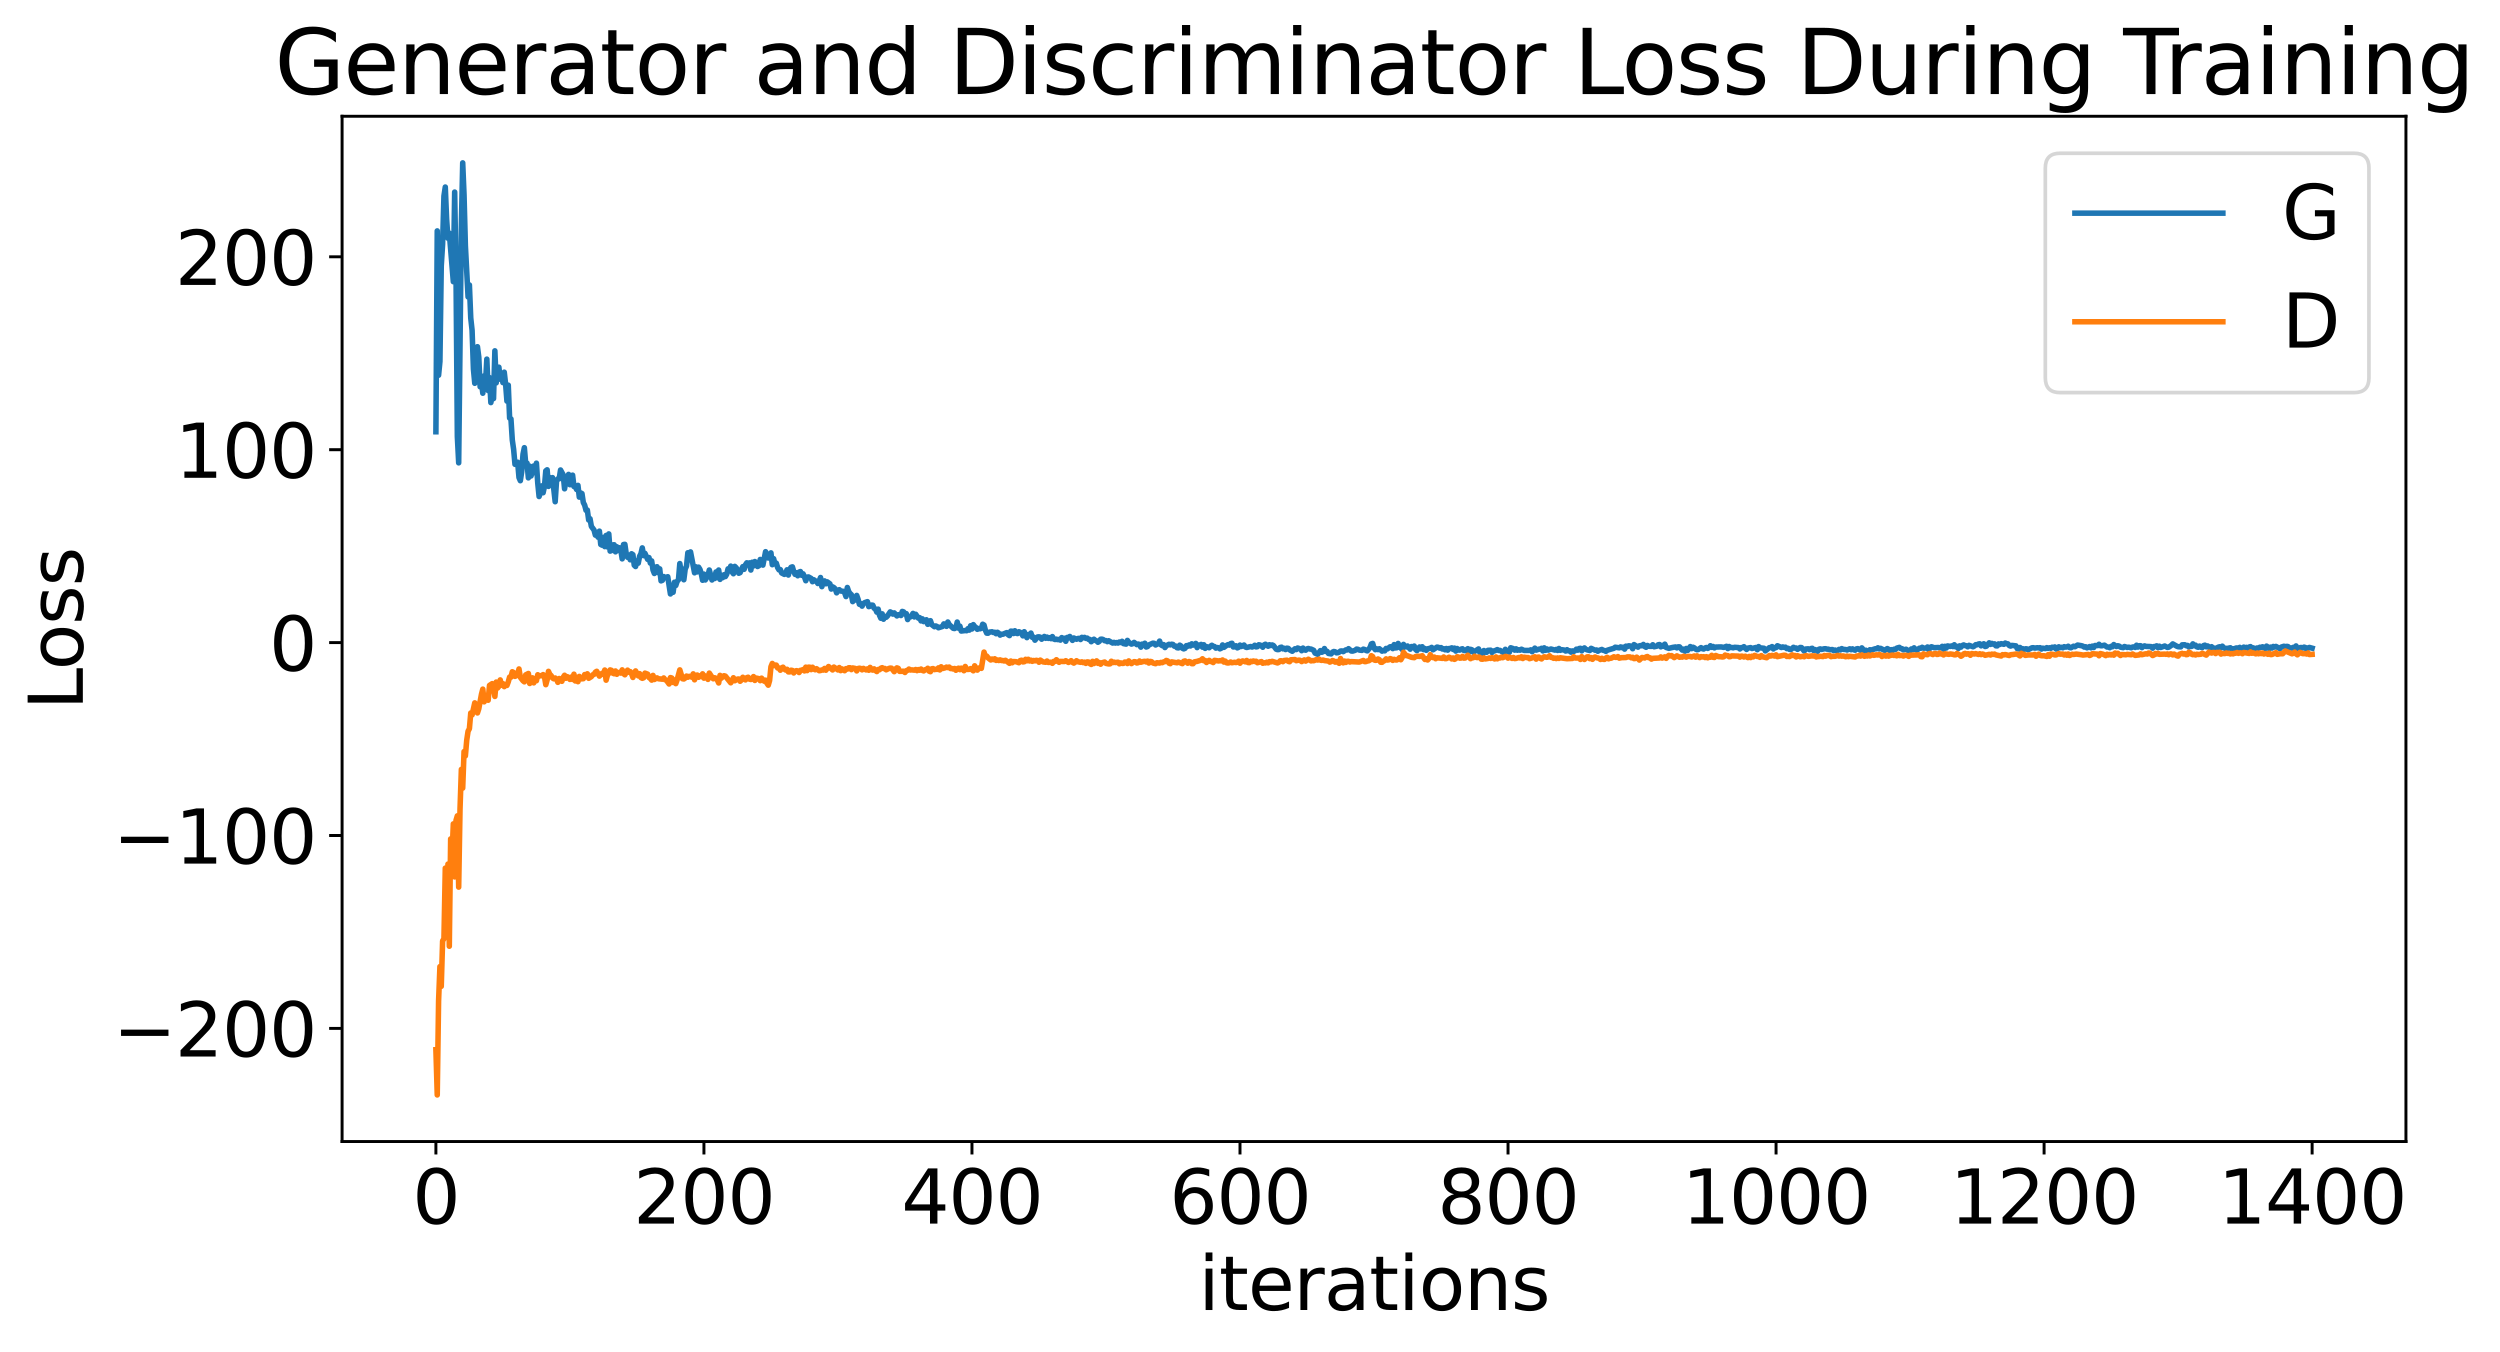 <?xml version="1.0" encoding="utf-8" standalone="no"?>
<!DOCTYPE svg PUBLIC "-//W3C//DTD SVG 1.1//EN"
  "http://www.w3.org/Graphics/SVG/1.1/DTD/svg11.dtd">
<svg xmlns:xlink="http://www.w3.org/1999/xlink" width="675.923pt" height="365.549pt" viewBox="0 0 675.923 365.549" xmlns="http://www.w3.org/2000/svg" version="1.1">
 <defs>
  <style type="text/css">*{stroke-linejoin: round; stroke-linecap: butt}</style>
 </defs>
 <g id="figure_1">
  <g id="patch_1">
   <path d="M 0 365.549 
L 675.923 365.549 
L 675.923 -0 
L 0 -0 
z
" style="fill: #ffffff"/>
  </g>
  <g id="axes_1">
   <g id="patch_2">
    <path d="M 92.491 308.636 
L 650.491 308.636 
L 650.491 31.436 
L 92.491 31.436 
z
" style="fill: #ffffff"/>
   </g>
   <g id="matplotlib.axis_1">
    <g id="xtick_1">
     <g id="line2d_1">
      <defs>
       <path id="mf2320d297d" d="M 0 0 
L 0 3.5 
" style="stroke: #000000; stroke-width: 0.8"/>
      </defs>
      <g>
       <use xlink:href="#mf2320d297d" x="117.854" y="308.636" style="stroke: #000000; stroke-width: 0.8"/>
      </g>
     </g>
     <g id="text_1">
      <!-- 0 -->
      <g transform="translate(111.492 330.833) scale(0.2 -0.2)">
       <defs>
        <path id="DejaVuSans-30" d="M 2034 4250 
Q 1547 4250 1301 3770 
Q 1056 3291 1056 2328 
Q 1056 1369 1301 889 
Q 1547 409 2034 409 
Q 2525 409 2770 889 
Q 3016 1369 3016 2328 
Q 3016 3291 2770 3770 
Q 2525 4250 2034 4250 
z
M 2034 4750 
Q 2819 4750 3233 4129 
Q 3647 3509 3647 2328 
Q 3647 1150 3233 529 
Q 2819 -91 2034 -91 
Q 1250 -91 836 529 
Q 422 1150 422 2328 
Q 422 3509 836 4129 
Q 1250 4750 2034 4750 
z
" transform="scale(0.016)"/>
       </defs>
       <use xlink:href="#DejaVuSans-30"/>
      </g>
     </g>
    </g>
    <g id="xtick_2">
     <g id="line2d_2">
      <g>
       <use xlink:href="#mf2320d297d" x="190.322" y="308.636" style="stroke: #000000; stroke-width: 0.8"/>
      </g>
     </g>
     <g id="text_2">
      <!-- 200 -->
      <g transform="translate(171.234 330.833) scale(0.2 -0.2)">
       <defs>
        <path id="DejaVuSans-32" d="M 1228 531 
L 3431 531 
L 3431 0 
L 469 0 
L 469 531 
Q 828 903 1448 1529 
Q 2069 2156 2228 2338 
Q 2531 2678 2651 2914 
Q 2772 3150 2772 3378 
Q 2772 3750 2511 3984 
Q 2250 4219 1831 4219 
Q 1534 4219 1204 4116 
Q 875 4013 500 3803 
L 500 4441 
Q 881 4594 1212 4672 
Q 1544 4750 1819 4750 
Q 2544 4750 2975 4387 
Q 3406 4025 3406 3419 
Q 3406 3131 3298 2873 
Q 3191 2616 2906 2266 
Q 2828 2175 2409 1742 
Q 1991 1309 1228 531 
z
" transform="scale(0.016)"/>
       </defs>
       <use xlink:href="#DejaVuSans-32"/>
       <use xlink:href="#DejaVuSans-30" x="63.623"/>
       <use xlink:href="#DejaVuSans-30" x="127.246"/>
      </g>
     </g>
    </g>
    <g id="xtick_3">
     <g id="line2d_3">
      <g>
       <use xlink:href="#mf2320d297d" x="262.789" y="308.636" style="stroke: #000000; stroke-width: 0.8"/>
      </g>
     </g>
     <g id="text_3">
      <!-- 400 -->
      <g transform="translate(243.702 330.833) scale(0.2 -0.2)">
       <defs>
        <path id="DejaVuSans-34" d="M 2419 4116 
L 825 1625 
L 2419 1625 
L 2419 4116 
z
M 2253 4666 
L 3047 4666 
L 3047 1625 
L 3713 1625 
L 3713 1100 
L 3047 1100 
L 3047 0 
L 2419 0 
L 2419 1100 
L 313 1100 
L 313 1709 
L 2253 4666 
z
" transform="scale(0.016)"/>
       </defs>
       <use xlink:href="#DejaVuSans-34"/>
       <use xlink:href="#DejaVuSans-30" x="63.623"/>
       <use xlink:href="#DejaVuSans-30" x="127.246"/>
      </g>
     </g>
    </g>
    <g id="xtick_4">
     <g id="line2d_4">
      <g>
       <use xlink:href="#mf2320d297d" x="335.257" y="308.636" style="stroke: #000000; stroke-width: 0.8"/>
      </g>
     </g>
     <g id="text_4">
      <!-- 600 -->
      <g transform="translate(316.169 330.833) scale(0.2 -0.2)">
       <defs>
        <path id="DejaVuSans-36" d="M 2113 2584 
Q 1688 2584 1439 2293 
Q 1191 2003 1191 1497 
Q 1191 994 1439 701 
Q 1688 409 2113 409 
Q 2538 409 2786 701 
Q 3034 994 3034 1497 
Q 3034 2003 2786 2293 
Q 2538 2584 2113 2584 
z
M 3366 4563 
L 3366 3988 
Q 3128 4100 2886 4159 
Q 2644 4219 2406 4219 
Q 1781 4219 1451 3797 
Q 1122 3375 1075 2522 
Q 1259 2794 1537 2939 
Q 1816 3084 2150 3084 
Q 2853 3084 3261 2657 
Q 3669 2231 3669 1497 
Q 3669 778 3244 343 
Q 2819 -91 2113 -91 
Q 1303 -91 875 529 
Q 447 1150 447 2328 
Q 447 3434 972 4092 
Q 1497 4750 2381 4750 
Q 2619 4750 2861 4703 
Q 3103 4656 3366 4563 
z
" transform="scale(0.016)"/>
       </defs>
       <use xlink:href="#DejaVuSans-36"/>
       <use xlink:href="#DejaVuSans-30" x="63.623"/>
       <use xlink:href="#DejaVuSans-30" x="127.246"/>
      </g>
     </g>
    </g>
    <g id="xtick_5">
     <g id="line2d_5">
      <g>
       <use xlink:href="#mf2320d297d" x="407.724" y="308.636" style="stroke: #000000; stroke-width: 0.8"/>
      </g>
     </g>
     <g id="text_5">
      <!-- 800 -->
      <g transform="translate(388.637 330.833) scale(0.2 -0.2)">
       <defs>
        <path id="DejaVuSans-38" d="M 2034 2216 
Q 1584 2216 1326 1975 
Q 1069 1734 1069 1313 
Q 1069 891 1326 650 
Q 1584 409 2034 409 
Q 2484 409 2743 651 
Q 3003 894 3003 1313 
Q 3003 1734 2745 1975 
Q 2488 2216 2034 2216 
z
M 1403 2484 
Q 997 2584 770 2862 
Q 544 3141 544 3541 
Q 544 4100 942 4425 
Q 1341 4750 2034 4750 
Q 2731 4750 3128 4425 
Q 3525 4100 3525 3541 
Q 3525 3141 3298 2862 
Q 3072 2584 2669 2484 
Q 3125 2378 3379 2068 
Q 3634 1759 3634 1313 
Q 3634 634 3220 271 
Q 2806 -91 2034 -91 
Q 1263 -91 848 271 
Q 434 634 434 1313 
Q 434 1759 690 2068 
Q 947 2378 1403 2484 
z
M 1172 3481 
Q 1172 3119 1398 2916 
Q 1625 2713 2034 2713 
Q 2441 2713 2670 2916 
Q 2900 3119 2900 3481 
Q 2900 3844 2670 4047 
Q 2441 4250 2034 4250 
Q 1625 4250 1398 4047 
Q 1172 3844 1172 3481 
z
" transform="scale(0.016)"/>
       </defs>
       <use xlink:href="#DejaVuSans-38"/>
       <use xlink:href="#DejaVuSans-30" x="63.623"/>
       <use xlink:href="#DejaVuSans-30" x="127.246"/>
      </g>
     </g>
    </g>
    <g id="xtick_6">
     <g id="line2d_6">
      <g>
       <use xlink:href="#mf2320d297d" x="480.192" y="308.636" style="stroke: #000000; stroke-width: 0.8"/>
      </g>
     </g>
     <g id="text_6">
      <!-- 1000 -->
      <g transform="translate(454.742 330.833) scale(0.2 -0.2)">
       <defs>
        <path id="DejaVuSans-31" d="M 794 531 
L 1825 531 
L 1825 4091 
L 703 3866 
L 703 4441 
L 1819 4666 
L 2450 4666 
L 2450 531 
L 3481 531 
L 3481 0 
L 794 0 
L 794 531 
z
" transform="scale(0.016)"/>
       </defs>
       <use xlink:href="#DejaVuSans-31"/>
       <use xlink:href="#DejaVuSans-30" x="63.623"/>
       <use xlink:href="#DejaVuSans-30" x="127.246"/>
       <use xlink:href="#DejaVuSans-30" x="190.869"/>
      </g>
     </g>
    </g>
    <g id="xtick_7">
     <g id="line2d_7">
      <g>
       <use xlink:href="#mf2320d297d" x="552.659" y="308.636" style="stroke: #000000; stroke-width: 0.8"/>
      </g>
     </g>
     <g id="text_7">
      <!-- 1200 -->
      <g transform="translate(527.209 330.833) scale(0.2 -0.2)">
       <use xlink:href="#DejaVuSans-31"/>
       <use xlink:href="#DejaVuSans-32" x="63.623"/>
       <use xlink:href="#DejaVuSans-30" x="127.246"/>
       <use xlink:href="#DejaVuSans-30" x="190.869"/>
      </g>
     </g>
    </g>
    <g id="xtick_8">
     <g id="line2d_8">
      <g>
       <use xlink:href="#mf2320d297d" x="625.127" y="308.636" style="stroke: #000000; stroke-width: 0.8"/>
      </g>
     </g>
     <g id="text_8">
      <!-- 1400 -->
      <g transform="translate(599.677 330.833) scale(0.2 -0.2)">
       <use xlink:href="#DejaVuSans-31"/>
       <use xlink:href="#DejaVuSans-34" x="63.623"/>
       <use xlink:href="#DejaVuSans-30" x="127.246"/>
       <use xlink:href="#DejaVuSans-30" x="190.869"/>
      </g>
     </g>
    </g>
    <g id="text_9">
     <!-- iterations -->
     <g transform="translate(324.036 354.189) scale(0.2 -0.2)">
      <defs>
       <path id="DejaVuSans-69" d="M 603 3500 
L 1178 3500 
L 1178 0 
L 603 0 
L 603 3500 
z
M 603 4863 
L 1178 4863 
L 1178 4134 
L 603 4134 
L 603 4863 
z
" transform="scale(0.016)"/>
       <path id="DejaVuSans-74" d="M 1172 4494 
L 1172 3500 
L 2356 3500 
L 2356 3053 
L 1172 3053 
L 1172 1153 
Q 1172 725 1289 603 
Q 1406 481 1766 481 
L 2356 481 
L 2356 0 
L 1766 0 
Q 1100 0 847 248 
Q 594 497 594 1153 
L 594 3053 
L 172 3053 
L 172 3500 
L 594 3500 
L 594 4494 
L 1172 4494 
z
" transform="scale(0.016)"/>
       <path id="DejaVuSans-65" d="M 3597 1894 
L 3597 1613 
L 953 1613 
Q 991 1019 1311 708 
Q 1631 397 2203 397 
Q 2534 397 2845 478 
Q 3156 559 3463 722 
L 3463 178 
Q 3153 47 2828 -22 
Q 2503 -91 2169 -91 
Q 1331 -91 842 396 
Q 353 884 353 1716 
Q 353 2575 817 3079 
Q 1281 3584 2069 3584 
Q 2775 3584 3186 3129 
Q 3597 2675 3597 1894 
z
M 3022 2063 
Q 3016 2534 2758 2815 
Q 2500 3097 2075 3097 
Q 1594 3097 1305 2825 
Q 1016 2553 972 2059 
L 3022 2063 
z
" transform="scale(0.016)"/>
       <path id="DejaVuSans-72" d="M 2631 2963 
Q 2534 3019 2420 3045 
Q 2306 3072 2169 3072 
Q 1681 3072 1420 2755 
Q 1159 2438 1159 1844 
L 1159 0 
L 581 0 
L 581 3500 
L 1159 3500 
L 1159 2956 
Q 1341 3275 1631 3429 
Q 1922 3584 2338 3584 
Q 2397 3584 2469 3576 
Q 2541 3569 2628 3553 
L 2631 2963 
z
" transform="scale(0.016)"/>
       <path id="DejaVuSans-61" d="M 2194 1759 
Q 1497 1759 1228 1600 
Q 959 1441 959 1056 
Q 959 750 1161 570 
Q 1363 391 1709 391 
Q 2188 391 2477 730 
Q 2766 1069 2766 1631 
L 2766 1759 
L 2194 1759 
z
M 3341 1997 
L 3341 0 
L 2766 0 
L 2766 531 
Q 2569 213 2275 61 
Q 1981 -91 1556 -91 
Q 1019 -91 701 211 
Q 384 513 384 1019 
Q 384 1609 779 1909 
Q 1175 2209 1959 2209 
L 2766 2209 
L 2766 2266 
Q 2766 2663 2505 2880 
Q 2244 3097 1772 3097 
Q 1472 3097 1187 3025 
Q 903 2953 641 2809 
L 641 3341 
Q 956 3463 1253 3523 
Q 1550 3584 1831 3584 
Q 2591 3584 2966 3190 
Q 3341 2797 3341 1997 
z
" transform="scale(0.016)"/>
       <path id="DejaVuSans-6f" d="M 1959 3097 
Q 1497 3097 1228 2736 
Q 959 2375 959 1747 
Q 959 1119 1226 758 
Q 1494 397 1959 397 
Q 2419 397 2687 759 
Q 2956 1122 2956 1747 
Q 2956 2369 2687 2733 
Q 2419 3097 1959 3097 
z
M 1959 3584 
Q 2709 3584 3137 3096 
Q 3566 2609 3566 1747 
Q 3566 888 3137 398 
Q 2709 -91 1959 -91 
Q 1206 -91 779 398 
Q 353 888 353 1747 
Q 353 2609 779 3096 
Q 1206 3584 1959 3584 
z
" transform="scale(0.016)"/>
       <path id="DejaVuSans-6e" d="M 3513 2113 
L 3513 0 
L 2938 0 
L 2938 2094 
Q 2938 2591 2744 2837 
Q 2550 3084 2163 3084 
Q 1697 3084 1428 2787 
Q 1159 2491 1159 1978 
L 1159 0 
L 581 0 
L 581 3500 
L 1159 3500 
L 1159 2956 
Q 1366 3272 1645 3428 
Q 1925 3584 2291 3584 
Q 2894 3584 3203 3211 
Q 3513 2838 3513 2113 
z
" transform="scale(0.016)"/>
       <path id="DejaVuSans-73" d="M 2834 3397 
L 2834 2853 
Q 2591 2978 2328 3040 
Q 2066 3103 1784 3103 
Q 1356 3103 1142 2972 
Q 928 2841 928 2578 
Q 928 2378 1081 2264 
Q 1234 2150 1697 2047 
L 1894 2003 
Q 2506 1872 2764 1633 
Q 3022 1394 3022 966 
Q 3022 478 2636 193 
Q 2250 -91 1575 -91 
Q 1294 -91 989 -36 
Q 684 19 347 128 
L 347 722 
Q 666 556 975 473 
Q 1284 391 1588 391 
Q 1994 391 2212 530 
Q 2431 669 2431 922 
Q 2431 1156 2273 1281 
Q 2116 1406 1581 1522 
L 1381 1569 
Q 847 1681 609 1914 
Q 372 2147 372 2553 
Q 372 3047 722 3315 
Q 1072 3584 1716 3584 
Q 2034 3584 2315 3537 
Q 2597 3491 2834 3397 
z
" transform="scale(0.016)"/>
      </defs>
      <use xlink:href="#DejaVuSans-69"/>
      <use xlink:href="#DejaVuSans-74" x="27.783"/>
      <use xlink:href="#DejaVuSans-65" x="66.992"/>
      <use xlink:href="#DejaVuSans-72" x="128.516"/>
      <use xlink:href="#DejaVuSans-61" x="169.629"/>
      <use xlink:href="#DejaVuSans-74" x="230.908"/>
      <use xlink:href="#DejaVuSans-69" x="270.117"/>
      <use xlink:href="#DejaVuSans-6f" x="297.9"/>
      <use xlink:href="#DejaVuSans-6e" x="359.082"/>
      <use xlink:href="#DejaVuSans-73" x="422.461"/>
     </g>
    </g>
   </g>
   <g id="matplotlib.axis_2">
    <g id="ytick_1">
     <g id="line2d_9">
      <defs>
       <path id="m60d73023a0" d="M 0 0 
L -3.5 0 
" style="stroke: #000000; stroke-width: 0.8"/>
      </defs>
      <g>
       <use xlink:href="#m60d73023a0" x="92.491" y="278.05" style="stroke: #000000; stroke-width: 0.8"/>
      </g>
     </g>
     <g id="text_10">
      <!-- −200 -->
      <g transform="translate(30.556 285.649) scale(0.2 -0.2)">
       <defs>
        <path id="DejaVuSans-2212" d="M 678 2272 
L 4684 2272 
L 4684 1741 
L 678 1741 
L 678 2272 
z
" transform="scale(0.016)"/>
       </defs>
       <use xlink:href="#DejaVuSans-2212"/>
       <use xlink:href="#DejaVuSans-32" x="83.789"/>
       <use xlink:href="#DejaVuSans-30" x="147.412"/>
       <use xlink:href="#DejaVuSans-30" x="211.035"/>
      </g>
     </g>
    </g>
    <g id="ytick_2">
     <g id="line2d_10">
      <g>
       <use xlink:href="#m60d73023a0" x="92.491" y="225.896" style="stroke: #000000; stroke-width: 0.8"/>
      </g>
     </g>
     <g id="text_11">
      <!-- −100 -->
      <g transform="translate(30.556 233.494) scale(0.2 -0.2)">
       <use xlink:href="#DejaVuSans-2212"/>
       <use xlink:href="#DejaVuSans-31" x="83.789"/>
       <use xlink:href="#DejaVuSans-30" x="147.412"/>
       <use xlink:href="#DejaVuSans-30" x="211.035"/>
      </g>
     </g>
    </g>
    <g id="ytick_3">
     <g id="line2d_11">
      <g>
       <use xlink:href="#m60d73023a0" x="92.491" y="173.741" style="stroke: #000000; stroke-width: 0.8"/>
      </g>
     </g>
     <g id="text_12">
      <!-- 0 -->
      <g transform="translate(72.766 181.34) scale(0.2 -0.2)">
       <use xlink:href="#DejaVuSans-30"/>
      </g>
     </g>
    </g>
    <g id="ytick_4">
     <g id="line2d_12">
      <g>
       <use xlink:href="#m60d73023a0" x="92.491" y="121.587" style="stroke: #000000; stroke-width: 0.8"/>
      </g>
     </g>
     <g id="text_13">
      <!-- 100 -->
      <g transform="translate(47.316 129.185) scale(0.2 -0.2)">
       <use xlink:href="#DejaVuSans-31"/>
       <use xlink:href="#DejaVuSans-30" x="63.623"/>
       <use xlink:href="#DejaVuSans-30" x="127.246"/>
      </g>
     </g>
    </g>
    <g id="ytick_5">
     <g id="line2d_13">
      <g>
       <use xlink:href="#m60d73023a0" x="92.491" y="69.432" style="stroke: #000000; stroke-width: 0.8"/>
      </g>
     </g>
     <g id="text_14">
      <!-- 200 -->
      <g transform="translate(47.316 77.031) scale(0.2 -0.2)">
       <use xlink:href="#DejaVuSans-32"/>
       <use xlink:href="#DejaVuSans-30" x="63.623"/>
       <use xlink:href="#DejaVuSans-30" x="127.246"/>
      </g>
     </g>
    </g>
    <g id="text_15">
     <!-- Loss -->
     <g transform="translate(22.397 191.971) rotate(-90) scale(0.2 -0.2)">
      <defs>
       <path id="DejaVuSans-4c" d="M 628 4666 
L 1259 4666 
L 1259 531 
L 3531 531 
L 3531 0 
L 628 0 
L 628 4666 
z
" transform="scale(0.016)"/>
      </defs>
      <use xlink:href="#DejaVuSans-4c"/>
      <use xlink:href="#DejaVuSans-6f" x="53.963"/>
      <use xlink:href="#DejaVuSans-73" x="115.145"/>
      <use xlink:href="#DejaVuSans-73" x="167.244"/>
     </g>
    </g>
   </g>
   <g id="line2d_14">
    <path d="M 117.854 116.73 
L 118.217 62.43 
L 118.579 101.447 
L 118.941 97.742 
L 119.304 71.891 
L 119.666 66.005 
L 120.028 53.003 
L 120.391 50.573 
L 120.753 59.283 
L 121.115 64.408 
L 121.478 63.028 
L 122.565 76.157 
L 122.927 51.933 
L 123.289 73.642 
L 123.652 118.042 
L 124.014 125.137 
L 124.739 60.942 
L 125.101 44.036 
L 125.463 52.703 
L 125.826 66.416 
L 126.55 80.272 
L 126.913 77.047 
L 127.275 85.974 
L 127.637 89.32 
L 128 99.782 
L 128.362 103.63 
L 128.724 95.49 
L 129.087 93.742 
L 129.449 96.556 
L 129.811 104.57 
L 130.174 103.316 
L 130.536 106.314 
L 130.898 101.623 
L 131.261 103.726 
L 131.623 97.099 
L 131.985 105.599 
L 132.348 102.09 
L 132.71 108.847 
L 133.072 107.116 
L 133.435 107.769 
L 133.797 94.855 
L 134.159 103.51 
L 134.522 99.688 
L 134.884 99.279 
L 135.246 102.538 
L 135.609 101.345 
L 135.971 103.442 
L 136.333 100.627 
L 136.696 103.779 
L 137.058 108.446 
L 137.42 104.136 
L 137.783 113.024 
L 138.145 113.257 
L 138.508 118.953 
L 138.87 121.504 
L 139.232 125.536 
L 139.595 125.084 
L 139.957 124.976 
L 140.319 129.121 
L 140.682 129.965 
L 141.044 127.601 
L 141.406 122.813 
L 141.769 121.045 
L 142.131 125.34 
L 142.493 125.222 
L 142.856 129.2 
L 143.218 126.029 
L 143.58 128.688 
L 144.305 125.986 
L 144.667 127.842 
L 145.03 125.228 
L 145.392 130.648 
L 145.754 134.24 
L 146.117 133.266 
L 146.479 131.37 
L 146.841 133.221 
L 147.204 131.531 
L 147.566 127.304 
L 147.928 127.022 
L 148.291 131.504 
L 148.653 129.12 
L 149.015 130.156 
L 149.378 129.137 
L 150.102 135.65 
L 150.465 130.074 
L 150.827 129.476 
L 151.189 129.45 
L 151.552 127.074 
L 152.276 128.405 
L 152.639 132.156 
L 153.001 129.996 
L 153.363 130.069 
L 153.726 128.265 
L 154.088 131.05 
L 154.45 130.942 
L 154.813 128.471 
L 155.175 131.531 
L 155.537 131.612 
L 155.9 132.351 
L 156.262 131.231 
L 156.624 134.408 
L 156.987 133.26 
L 157.349 133.452 
L 157.711 135.868 
L 158.074 136.568 
L 158.436 137.965 
L 158.798 137.905 
L 159.161 140.59 
L 159.523 140.248 
L 159.885 142.32 
L 160.61 143.306 
L 160.972 144.682 
L 161.335 144.52 
L 161.697 145.241 
L 162.059 143.607 
L 162.422 147.202 
L 162.784 147.402 
L 163.146 145.313 
L 163.509 147.788 
L 163.871 144.772 
L 164.233 147.865 
L 164.596 144.355 
L 164.958 149 
L 165.32 148.864 
L 165.683 147.327 
L 166.045 147.288 
L 166.408 149.193 
L 166.77 147.831 
L 167.132 148.826 
L 167.495 148.097 
L 167.857 148.745 
L 168.219 151.093 
L 168.582 147.222 
L 168.944 147.174 
L 169.306 149.684 
L 169.669 150.67 
L 170.031 150.084 
L 170.393 151.348 
L 170.756 149.722 
L 171.118 149.971 
L 171.48 152.819 
L 171.843 153.167 
L 172.205 151.635 
L 172.567 152.261 
L 172.93 150.388 
L 173.292 149.702 
L 173.654 148.135 
L 174.017 150.23 
L 174.379 149.606 
L 175.104 151.227 
L 175.466 150.755 
L 175.828 152.243 
L 176.191 151.654 
L 176.553 154.12 
L 176.915 155.049 
L 177.278 153.345 
L 177.64 153.232 
L 178.002 154.848 
L 178.365 153.801 
L 178.727 157.049 
L 179.089 156.894 
L 179.452 155.884 
L 179.814 156.207 
L 180.539 155.932 
L 181.263 160.584 
L 181.626 159.109 
L 181.988 160.133 
L 182.35 157.418 
L 182.713 158.295 
L 183.075 157.179 
L 183.437 156.743 
L 183.8 152.372 
L 184.162 154.609 
L 184.524 154.733 
L 184.887 156.748 
L 185.249 153.888 
L 185.611 153.043 
L 185.974 149.447 
L 186.336 149.481 
L 186.698 149.219 
L 187.785 154.869 
L 188.148 153.25 
L 188.51 154.622 
L 188.872 153.342 
L 189.235 153.924 
L 189.597 155.062 
L 189.959 156.884 
L 190.322 155.222 
L 190.684 156.802 
L 191.409 155.609 
L 191.771 154.116 
L 192.496 156.808 
L 192.858 155.757 
L 193.22 156.419 
L 193.583 154.642 
L 193.945 156.161 
L 194.308 154.121 
L 194.67 156.646 
L 195.032 155.53 
L 195.395 156.177 
L 195.757 155.396 
L 196.119 155.886 
L 196.482 155.26 
L 196.844 153.8 
L 197.206 154.311 
L 197.569 153.059 
L 197.931 154.648 
L 198.293 155.121 
L 198.656 153.132 
L 199.018 153.484 
L 199.38 154.046 
L 199.743 154.987 
L 200.105 154.817 
L 200.83 153.203 
L 201.192 153.916 
L 201.554 152.706 
L 201.917 152.167 
L 202.279 152.402 
L 202.641 152.18 
L 203.004 154.12 
L 203.366 152.017 
L 203.728 153.004 
L 204.091 151.826 
L 204.453 152.171 
L 204.815 153.166 
L 205.178 152.959 
L 205.54 151.263 
L 205.902 152.237 
L 206.265 152.79 
L 206.989 149.16 
L 207.714 150.867 
L 208.076 150.354 
L 208.439 149.479 
L 208.801 152.677 
L 209.163 151.048 
L 209.526 152.47 
L 209.888 152.266 
L 210.25 153.463 
L 210.613 154.069 
L 210.975 154.003 
L 211.337 154.911 
L 212.062 155.294 
L 212.424 154.961 
L 212.787 154.061 
L 213.149 155.471 
L 213.511 153.969 
L 213.874 153.382 
L 214.236 153.259 
L 214.598 154.501 
L 214.961 155.292 
L 215.323 154.85 
L 215.685 155.671 
L 216.048 154.673 
L 216.41 154.526 
L 216.772 155.552 
L 217.135 155.152 
L 217.497 155.936 
L 217.859 157.01 
L 218.222 156.05 
L 218.584 155.986 
L 219.309 156.386 
L 219.671 157.272 
L 220.033 156.749 
L 220.396 157.107 
L 220.758 157.119 
L 221.12 157.762 
L 221.483 157.134 
L 221.845 156.145 
L 222.208 158.607 
L 222.57 157.443 
L 222.932 157.06 
L 223.295 157.836 
L 223.657 157.316 
L 224.382 157.854 
L 224.744 159.261 
L 225.106 158.661 
L 225.469 158.87 
L 225.831 159.239 
L 226.193 160.284 
L 226.556 159.664 
L 226.918 159.434 
L 227.28 159.79 
L 228.005 159.882 
L 228.367 160.257 
L 228.73 161.29 
L 229.092 158.839 
L 229.454 159.925 
L 229.817 160.457 
L 230.179 160.777 
L 230.541 162.659 
L 230.904 162.115 
L 231.266 162.23 
L 231.628 160.983 
L 231.991 162 
L 232.353 163.379 
L 232.715 163.182 
L 233.078 163.88 
L 233.44 163.181 
L 233.802 162.929 
L 234.527 162.673 
L 234.889 164.01 
L 235.252 163.898 
L 235.614 163.588 
L 235.976 163.629 
L 236.339 164.449 
L 236.701 164.678 
L 237.063 165.504 
L 237.426 164.693 
L 237.788 166.343 
L 238.15 167.153 
L 238.513 165.966 
L 238.875 167.414 
L 239.237 166.665 
L 239.6 166.885 
L 239.962 166.511 
L 240.687 165.435 
L 241.049 165.632 
L 241.411 166.036 
L 241.774 165.705 
L 242.498 166.526 
L 242.861 166.211 
L 243.223 166.17 
L 243.585 166.419 
L 243.948 165.31 
L 244.31 165.437 
L 244.672 166.031 
L 245.035 165.914 
L 245.397 167.509 
L 245.759 166.784 
L 246.122 166.803 
L 246.484 166.42 
L 246.846 165.849 
L 247.209 166.801 
L 247.571 166.075 
L 248.296 167.123 
L 248.658 167.003 
L 249.02 167.875 
L 249.383 167.313 
L 249.745 168.064 
L 250.47 167.564 
L 250.832 168.793 
L 251.195 168.643 
L 251.557 167.816 
L 251.919 168.876 
L 252.644 169.444 
L 253.006 169.245 
L 253.369 169.408 
L 253.731 169.728 
L 254.818 169.38 
L 255.18 168.683 
L 255.543 168.772 
L 255.905 169.344 
L 256.267 168.172 
L 256.63 168.854 
L 257.717 169.872 
L 258.079 169.938 
L 258.441 169.719 
L 258.804 168.183 
L 259.166 169.845 
L 259.528 169.298 
L 259.891 170.614 
L 260.978 170.481 
L 261.34 170.526 
L 261.702 169.978 
L 262.065 170.365 
L 262.427 169.182 
L 262.789 170.062 
L 263.152 168.886 
L 263.514 169.395 
L 263.876 169.663 
L 264.239 170.145 
L 264.601 169.928 
L 264.963 170.004 
L 265.326 169.875 
L 265.688 168.776 
L 266.05 168.991 
L 266.413 170.366 
L 266.775 171.177 
L 267.137 171.202 
L 267.5 170.911 
L 268.224 170.815 
L 268.587 171.005 
L 268.949 170.949 
L 269.311 171.339 
L 269.674 170.948 
L 270.036 171.198 
L 270.398 171.715 
L 270.761 171.475 
L 271.123 171.484 
L 272.21 171.037 
L 272.572 171.609 
L 272.935 171.846 
L 273.297 170.643 
L 273.659 170.671 
L 274.022 171.286 
L 274.384 170.54 
L 274.746 171.207 
L 275.109 171.295 
L 275.471 170.806 
L 275.833 170.956 
L 276.196 171.291 
L 276.558 171.915 
L 276.92 170.798 
L 277.645 172.397 
L 278.008 171.585 
L 278.37 171.605 
L 278.732 171.167 
L 279.095 172.322 
L 279.457 172.258 
L 279.819 173.086 
L 280.544 172.21 
L 280.906 172.172 
L 281.269 172.281 
L 281.631 172.822 
L 282.356 172.079 
L 282.718 172.579 
L 283.08 172.246 
L 283.443 172.598 
L 283.805 172.411 
L 284.167 172.674 
L 284.53 172.114 
L 284.892 172.761 
L 285.254 172.901 
L 285.617 172.811 
L 285.979 172.945 
L 286.341 172.885 
L 286.704 173.068 
L 287.066 172.388 
L 287.428 172.658 
L 287.791 172.571 
L 288.153 173.385 
L 288.515 172.354 
L 288.878 172.34 
L 289.24 172.085 
L 289.965 173.137 
L 290.327 172.492 
L 291.052 172.835 
L 291.414 172.63 
L 291.776 172.593 
L 292.139 172.908 
L 292.501 172.321 
L 292.863 172.453 
L 293.226 172.33 
L 293.588 172.596 
L 293.95 172.528 
L 294.313 172.861 
L 294.675 172.896 
L 295.037 173.496 
L 295.762 172.827 
L 296.124 173.14 
L 296.487 173.266 
L 296.849 173.642 
L 297.211 173.417 
L 297.574 172.834 
L 297.936 172.801 
L 298.298 172.936 
L 298.661 173.232 
L 299.023 173.198 
L 299.385 173.482 
L 299.748 173.24 
L 300.835 173.864 
L 301.197 173.679 
L 301.559 173.868 
L 301.922 173.729 
L 302.284 173.863 
L 302.646 173.579 
L 303.009 173.718 
L 303.371 173.393 
L 303.733 174.005 
L 304.458 174.147 
L 304.82 173.145 
L 305.183 173.671 
L 305.908 174.145 
L 306.27 174.02 
L 306.632 173.687 
L 307.357 174.288 
L 307.719 174.129 
L 308.082 174.243 
L 308.444 174.971 
L 308.806 174.149 
L 309.169 174.472 
L 309.531 173.912 
L 309.893 174.93 
L 310.256 174.81 
L 310.618 174.38 
L 311.705 173.893 
L 312.067 173.937 
L 312.43 174.382 
L 313.154 174.032 
L 313.517 173.335 
L 313.879 174.325 
L 314.241 174.571 
L 314.604 174.284 
L 314.966 175.075 
L 315.328 174.592 
L 316.053 174.201 
L 316.415 174.357 
L 316.778 174.18 
L 317.14 174.241 
L 317.502 174.705 
L 317.865 174.679 
L 318.227 175.121 
L 318.589 175.179 
L 318.952 174.431 
L 319.314 174.649 
L 319.676 175.257 
L 320.039 175.436 
L 320.401 175.288 
L 320.763 174.562 
L 321.126 174.724 
L 321.488 174.37 
L 321.85 174.653 
L 322.213 174.068 
L 322.575 174.415 
L 322.937 174.314 
L 323.3 173.964 
L 323.662 175.091 
L 324.024 174.4 
L 324.387 174.447 
L 324.749 174.234 
L 325.111 174.976 
L 325.474 174.326 
L 325.836 175.3 
L 326.198 174.829 
L 326.923 175.128 
L 327.285 174.705 
L 327.648 174.462 
L 328.01 174.73 
L 328.372 174.813 
L 328.735 175.237 
L 329.097 175.076 
L 329.459 175.141 
L 329.822 175.424 
L 330.184 175.255 
L 330.546 174.372 
L 330.909 175.023 
L 331.633 174.5 
L 331.996 174.297 
L 332.358 174.415 
L 332.72 174.012 
L 333.083 173.923 
L 333.445 174.914 
L 333.808 174.885 
L 334.17 174.595 
L 334.532 175.164 
L 334.895 174.999 
L 335.257 174.408 
L 335.619 174.791 
L 336.344 174.398 
L 336.706 174.925 
L 337.069 175.056 
L 338.156 174.801 
L 338.518 174.937 
L 338.88 174.81 
L 339.243 174.462 
L 339.605 174.9 
L 339.967 174.84 
L 340.33 174.328 
L 340.692 174.398 
L 341.054 174.618 
L 341.417 174.995 
L 341.779 174.347 
L 342.141 174.18 
L 342.866 174.718 
L 343.228 174.316 
L 343.591 174.536 
L 343.953 174.371 
L 344.315 174.538 
L 345.04 175.518 
L 345.402 175.645 
L 345.765 175.612 
L 346.127 175.052 
L 346.489 174.975 
L 346.852 175.427 
L 347.214 175.272 
L 347.576 175.617 
L 347.939 175.248 
L 348.301 175.295 
L 348.663 175.679 
L 349.388 176.078 
L 350.113 175.413 
L 350.475 175.624 
L 350.837 175.198 
L 351.562 175.446 
L 351.924 175.928 
L 352.287 175.219 
L 352.649 175.687 
L 353.011 175.795 
L 353.374 175.437 
L 353.736 175.329 
L 354.098 175.467 
L 354.461 175.486 
L 355.185 175.826 
L 355.548 176.583 
L 356.272 176.896 
L 356.997 175.912 
L 357.359 176.351 
L 357.722 176.182 
L 358.084 175.35 
L 358.446 176.114 
L 358.809 176.114 
L 359.171 176.673 
L 359.896 176.795 
L 360.258 176.325 
L 360.62 176.152 
L 360.983 176.214 
L 361.345 176.505 
L 361.708 176.473 
L 362.07 176.315 
L 362.432 176.027 
L 362.795 175.988 
L 363.157 176.178 
L 363.882 175.707 
L 364.244 175.724 
L 364.606 175.383 
L 365.331 176.011 
L 365.693 176.042 
L 366.418 175.816 
L 366.78 175.497 
L 367.143 175.554 
L 367.505 175.759 
L 368.23 175.844 
L 368.592 175.513 
L 368.954 175.602 
L 369.317 175.866 
L 369.679 175.971 
L 370.404 175.09 
L 370.766 174.098 
L 371.128 173.961 
L 371.491 175.204 
L 371.853 175.656 
L 372.215 175.423 
L 372.578 175.632 
L 372.94 175.4 
L 373.665 176.052 
L 374.027 175.854 
L 374.389 175.971 
L 374.752 175.321 
L 375.114 175.442 
L 375.839 174.876 
L 376.201 174.87 
L 376.563 175.364 
L 376.926 174.282 
L 377.288 175.18 
L 377.65 175.132 
L 378.013 173.969 
L 378.375 174.975 
L 378.737 175.186 
L 379.1 175.592 
L 379.462 174.224 
L 379.824 174.801 
L 380.187 174.913 
L 380.549 174.656 
L 381.274 175.516 
L 381.636 174.805 
L 381.998 174.947 
L 382.361 174.674 
L 382.723 175.576 
L 383.085 175.911 
L 383.81 174.921 
L 384.172 175.439 
L 384.535 174.862 
L 384.897 175.643 
L 385.259 175.346 
L 385.622 175.822 
L 385.984 175.426 
L 386.709 175.266 
L 387.071 175.036 
L 387.433 175.682 
L 388.52 174.957 
L 388.883 175.009 
L 389.245 175.237 
L 389.608 175.091 
L 389.97 175.477 
L 390.332 175.388 
L 390.695 175.687 
L 391.057 175.335 
L 391.419 175.784 
L 391.782 175.347 
L 392.144 175.324 
L 392.506 175.16 
L 392.869 175.583 
L 393.231 175.229 
L 393.593 176.03 
L 393.956 175.341 
L 394.318 175.749 
L 394.68 175.76 
L 395.043 175.503 
L 395.405 175.409 
L 395.767 175.854 
L 396.13 175.921 
L 396.854 175.379 
L 397.217 176.221 
L 397.579 175.558 
L 397.941 175.672 
L 398.304 176.332 
L 399.391 175.693 
L 399.753 175.452 
L 400.115 176.452 
L 400.478 176.217 
L 400.84 176.977 
L 401.202 175.887 
L 401.565 176.257 
L 401.927 176.363 
L 402.289 175.833 
L 403.014 175.793 
L 403.376 176.41 
L 403.739 176.011 
L 404.101 175.973 
L 404.826 175.636 
L 405.188 175.868 
L 405.55 175.843 
L 406.275 176.308 
L 406.637 176.531 
L 407 175.556 
L 407.362 176.013 
L 407.724 176.017 
L 408.087 176.345 
L 408.449 175.14 
L 409.174 175.377 
L 409.536 175.783 
L 409.898 175.423 
L 410.261 175.801 
L 410.623 175.669 
L 410.985 175.789 
L 411.348 175.528 
L 412.072 175.858 
L 413.522 175.854 
L 413.884 175.697 
L 414.246 176.201 
L 414.971 175.238 
L 415.333 175.776 
L 416.058 175.513 
L 416.42 175.514 
L 416.783 175.285 
L 417.145 175.989 
L 417.508 175.157 
L 417.87 175.828 
L 418.232 175.453 
L 418.595 175.768 
L 419.319 175.469 
L 420.406 175.773 
L 420.769 175.579 
L 421.131 175.86 
L 421.493 175.333 
L 421.856 175.83 
L 422.218 175.658 
L 422.943 175.757 
L 423.305 176.02 
L 423.667 175.659 
L 424.03 175.961 
L 424.392 175.953 
L 424.754 176.321 
L 425.117 175.985 
L 425.479 176.126 
L 425.841 175.914 
L 426.204 175.52 
L 426.566 175.792 
L 426.928 175.351 
L 427.291 175.283 
L 427.653 175.971 
L 428.015 175.401 
L 428.378 175.178 
L 428.74 175.532 
L 429.102 175.701 
L 429.827 175.877 
L 430.189 175.294 
L 431.276 175.801 
L 431.639 175.732 
L 432.001 176.074 
L 432.363 175.833 
L 433.088 175.59 
L 433.45 175.826 
L 433.813 175.881 
L 434.175 176.103 
L 434.537 175.818 
L 435.262 175.59 
L 436.349 175.277 
L 436.711 174.986 
L 437.798 175.154 
L 438.161 174.904 
L 438.523 175.099 
L 438.885 174.969 
L 439.248 175.504 
L 439.61 174.699 
L 439.972 174.831 
L 440.335 174.606 
L 440.697 174.634 
L 441.059 174.794 
L 441.422 175.391 
L 441.784 174.278 
L 442.871 174.969 
L 443.233 174.621 
L 443.596 174.54 
L 443.958 174.605 
L 444.32 174.237 
L 444.683 174.811 
L 445.045 175.007 
L 445.408 174.51 
L 445.77 174.737 
L 446.495 174.762 
L 446.857 174.323 
L 447.219 174.867 
L 447.944 174.71 
L 448.306 174.335 
L 448.669 174.263 
L 449.031 174.89 
L 449.393 174.503 
L 449.756 174.751 
L 450.118 174.164 
L 450.48 175.057 
L 451.205 175.29 
L 452.292 175.032 
L 453.017 174.918 
L 453.379 175.167 
L 453.741 174.879 
L 454.104 174.898 
L 454.828 175.764 
L 455.191 175.513 
L 455.553 176.06 
L 455.915 175.326 
L 456.278 175.853 
L 457.002 174.818 
L 457.365 175.37 
L 457.727 174.99 
L 458.089 175.154 
L 458.452 175.499 
L 458.814 175.659 
L 459.176 175.602 
L 459.901 175.101 
L 460.263 175.393 
L 460.626 175.477 
L 460.988 175.193 
L 461.35 175.066 
L 461.713 175.31 
L 462.075 175.089 
L 462.437 174.589 
L 462.8 175.021 
L 463.162 174.79 
L 463.524 175.17 
L 463.887 174.947 
L 465.336 174.91 
L 466.061 175.034 
L 466.785 174.742 
L 467.148 175.353 
L 467.51 174.799 
L 467.872 175.076 
L 468.235 175.054 
L 468.597 175.156 
L 468.959 175.007 
L 470.046 175.081 
L 470.409 175.458 
L 470.771 175.097 
L 471.133 175.103 
L 471.496 174.84 
L 472.22 175.588 
L 472.583 175.227 
L 473.308 175.091 
L 473.67 175.332 
L 474.757 175.065 
L 475.119 175.659 
L 475.482 174.818 
L 475.844 175.155 
L 476.931 175.272 
L 477.293 175.982 
L 478.38 175.099 
L 478.743 175.107 
L 479.105 174.82 
L 479.467 175.458 
L 479.83 175.076 
L 480.192 175.091 
L 480.554 174.591 
L 481.641 175.066 
L 482.004 174.908 
L 482.366 175.031 
L 482.728 174.975 
L 483.091 175.371 
L 483.453 175.278 
L 483.815 175.574 
L 484.178 175.621 
L 484.902 175.015 
L 485.265 175.227 
L 485.627 175.197 
L 485.989 175.564 
L 486.714 175.057 
L 487.076 175.087 
L 487.801 176.029 
L 488.163 175.483 
L 488.888 175.421 
L 489.25 175.655 
L 489.613 175.351 
L 489.975 175.284 
L 490.337 175.868 
L 490.7 175.623 
L 491.062 175.743 
L 491.424 176.091 
L 491.787 175.536 
L 492.149 175.438 
L 492.511 175.585 
L 493.236 175.407 
L 493.598 175.397 
L 493.961 175.513 
L 494.323 175.506 
L 494.685 175.677 
L 495.41 175.62 
L 495.772 175.912 
L 496.135 175.748 
L 496.497 175.908 
L 496.859 175.843 
L 497.222 175.571 
L 497.584 175.719 
L 497.946 175.367 
L 498.309 175.555 
L 499.033 175.619 
L 499.396 175.734 
L 500.12 175.418 
L 500.483 175.665 
L 500.845 175.424 
L 501.208 175.679 
L 501.57 175.794 
L 501.932 175.439 
L 502.295 175.374 
L 503.019 175.812 
L 503.382 175.171 
L 504.106 176.055 
L 504.469 175.801 
L 504.831 176.177 
L 505.193 176.099 
L 505.556 175.668 
L 505.918 175.763 
L 507.005 175.408 
L 507.367 175.401 
L 507.73 175.142 
L 508.092 175.453 
L 508.454 175.296 
L 509.541 175.843 
L 510.266 175.359 
L 510.628 175.554 
L 510.991 175.953 
L 511.353 175.65 
L 511.715 175.866 
L 512.078 175.538 
L 512.44 175.606 
L 512.802 175.239 
L 513.527 175.03 
L 513.889 175.358 
L 514.252 175.384 
L 514.614 175.706 
L 515.339 175.534 
L 516.063 175.98 
L 516.426 175.951 
L 516.788 175.451 
L 517.15 175.692 
L 517.513 175.154 
L 517.875 175.624 
L 518.237 175.801 
L 518.962 175.25 
L 519.324 175.269 
L 519.687 175.005 
L 520.049 175.244 
L 520.774 175.222 
L 521.136 174.925 
L 521.498 175.72 
L 521.861 175.018 
L 522.223 174.866 
L 522.948 175.126 
L 524.035 175.063 
L 524.397 175.164 
L 524.759 175.083 
L 525.122 174.754 
L 525.484 175.529 
L 525.846 174.746 
L 526.209 175.2 
L 526.571 174.64 
L 527.296 174.773 
L 527.658 174.629 
L 528.02 174.817 
L 528.383 174.321 
L 528.745 174.891 
L 529.108 174.758 
L 529.47 175.334 
L 529.832 174.615 
L 530.195 174.957 
L 530.557 174.519 
L 530.919 174.369 
L 531.282 174.547 
L 531.644 174.597 
L 532.006 174.872 
L 532.369 174.476 
L 533.456 174.865 
L 533.818 174.663 
L 534.18 174.301 
L 534.543 174.332 
L 534.905 174.123 
L 535.267 174.064 
L 535.63 174.617 
L 536.354 174.056 
L 536.717 174.793 
L 537.079 174.703 
L 537.804 173.798 
L 538.166 174.225 
L 538.528 173.957 
L 538.891 174.163 
L 539.253 174.077 
L 539.615 174.607 
L 539.978 174.632 
L 540.34 174.092 
L 540.702 174.232 
L 541.065 174.029 
L 541.789 174.196 
L 542.152 173.861 
L 542.514 174.04 
L 542.876 174.08 
L 543.239 174.536 
L 543.601 174.683 
L 543.963 174.496 
L 545.05 174.624 
L 545.413 175.37 
L 545.775 175.459 
L 546.137 175.062 
L 546.5 175.708 
L 546.862 175.378 
L 547.224 175.606 
L 547.587 175.415 
L 547.949 175.426 
L 548.311 175.671 
L 549.398 175.142 
L 549.761 175.12 
L 550.123 175.229 
L 550.848 175.127 
L 551.21 175.18 
L 551.572 175.115 
L 551.935 175.495 
L 552.297 175.25 
L 553.022 175.353 
L 553.384 175.104 
L 553.746 175.303 
L 554.109 175.138 
L 554.471 175.286 
L 554.833 174.993 
L 555.196 175.07 
L 555.558 174.912 
L 555.92 175.487 
L 556.283 175.349 
L 556.645 174.875 
L 557.008 175.108 
L 557.37 175.01 
L 557.732 175.148 
L 558.095 174.844 
L 558.457 174.962 
L 558.819 174.918 
L 559.182 174.724 
L 559.544 175.071 
L 559.906 175.144 
L 560.631 174.715 
L 560.993 174.858 
L 561.718 174.404 
L 562.805 174.588 
L 563.167 174.709 
L 563.53 174.958 
L 563.892 174.866 
L 564.254 175.157 
L 564.979 174.812 
L 565.341 175.153 
L 565.704 174.694 
L 566.066 175.073 
L 566.428 174.532 
L 567.153 174.549 
L 567.515 174.194 
L 567.878 174.577 
L 568.24 174.607 
L 568.965 174.431 
L 569.689 174.944 
L 570.052 174.944 
L 570.414 175.128 
L 570.776 174.757 
L 571.139 174.867 
L 571.501 174.271 
L 572.226 174.796 
L 572.588 174.594 
L 572.95 174.687 
L 573.313 174.968 
L 574.037 175.112 
L 574.4 174.8 
L 575.124 175.05 
L 575.487 174.966 
L 576.211 175.142 
L 576.574 174.941 
L 576.936 174.902 
L 577.298 175.042 
L 577.661 174.448 
L 578.023 174.955 
L 578.385 174.589 
L 578.748 174.583 
L 579.11 175.099 
L 579.472 174.77 
L 579.835 174.624 
L 580.197 174.764 
L 581.284 174.804 
L 581.646 174.84 
L 582.009 175.248 
L 582.371 174.811 
L 582.733 174.79 
L 583.096 174.616 
L 583.458 175.098 
L 583.82 174.706 
L 584.183 175.054 
L 585.27 174.658 
L 585.995 175.043 
L 586.357 174.987 
L 587.082 174.469 
L 587.444 174.094 
L 588.531 174.712 
L 588.893 174.853 
L 589.618 174.894 
L 589.98 174.348 
L 590.705 174.325 
L 591.067 174.577 
L 591.43 174.499 
L 591.792 174.941 
L 592.154 174.68 
L 592.517 174.775 
L 592.879 174.083 
L 593.241 174.597 
L 593.604 174.432 
L 593.966 174.893 
L 594.328 175.004 
L 594.691 174.679 
L 595.053 174.999 
L 595.415 175.097 
L 595.778 174.553 
L 596.14 174.432 
L 596.502 174.88 
L 596.865 174.639 
L 597.227 174.89 
L 597.589 175.366 
L 597.952 174.847 
L 598.314 175.294 
L 598.676 175.222 
L 599.039 175.352 
L 599.763 174.968 
L 600.126 174.865 
L 600.488 175.178 
L 600.85 174.709 
L 601.213 175.116 
L 601.575 175.296 
L 602.3 175.296 
L 603.024 175.137 
L 603.387 175.597 
L 603.749 175.392 
L 604.111 175.471 
L 604.474 175.221 
L 604.836 175.179 
L 605.198 175.263 
L 605.561 175.029 
L 605.923 175.606 
L 606.285 175.389 
L 606.648 174.961 
L 607.01 175.232 
L 607.372 175.022 
L 607.735 175.254 
L 608.097 174.939 
L 608.459 174.827 
L 608.822 175.216 
L 609.184 175.148 
L 609.546 175.453 
L 610.271 175.186 
L 610.633 175.289 
L 610.996 174.993 
L 611.358 175.044 
L 611.72 174.871 
L 612.445 175.337 
L 612.808 174.689 
L 613.17 174.942 
L 613.532 175.381 
L 613.895 174.96 
L 614.257 175.219 
L 614.619 174.785 
L 614.982 174.961 
L 615.344 174.775 
L 616.431 175.376 
L 616.793 174.951 
L 617.518 174.724 
L 617.88 174.872 
L 618.243 174.747 
L 618.605 174.815 
L 618.967 175.239 
L 619.33 175.158 
L 619.692 175.248 
L 620.054 175.017 
L 620.417 175.043 
L 620.779 174.643 
L 621.141 175.422 
L 621.504 175.323 
L 621.866 175.094 
L 622.228 175.065 
L 622.591 175.204 
L 622.953 174.963 
L 623.315 175.078 
L 623.678 175.621 
L 624.04 175.166 
L 624.402 175.049 
L 625.127 175.249 
L 625.127 175.249 
" clip-path="url(#p11d5ffb1c5)" style="fill: none; stroke: #1f77b4; stroke-width: 1.5; stroke-linecap: square"/>
   </g>
   <g id="line2d_15">
    <path d="M 117.854 283.818 
L 118.217 296.036 
L 118.579 270.617 
L 118.941 261.343 
L 119.304 266.676 
L 119.666 254.399 
L 120.028 253.785 
L 120.391 234.719 
L 120.753 243.174 
L 121.115 233.623 
L 121.478 255.831 
L 121.84 226.82 
L 122.202 231.623 
L 122.565 222.755 
L 122.927 237.09 
L 123.289 221.8 
L 123.652 220.581 
L 124.014 239.851 
L 124.376 218.691 
L 124.739 208.013 
L 125.101 213.078 
L 125.463 203.21 
L 125.826 204.367 
L 126.188 200.128 
L 126.55 197.699 
L 126.913 197.01 
L 127.275 192.779 
L 127.637 193.284 
L 128.362 190.032 
L 128.724 190.98 
L 129.087 192.755 
L 129.449 191.632 
L 130.174 187.702 
L 130.536 186.32 
L 130.898 189.75 
L 131.261 188.199 
L 131.623 189 
L 131.985 189.321 
L 132.348 185.316 
L 133.072 184.836 
L 133.435 185.98 
L 133.797 188.293 
L 134.159 184.414 
L 134.522 186.018 
L 134.884 185.564 
L 135.246 183.829 
L 135.609 185.264 
L 135.971 184.827 
L 136.333 185.642 
L 136.696 185.082 
L 137.058 185.318 
L 137.42 184.356 
L 137.783 183.054 
L 138.145 183.092 
L 138.508 181.621 
L 138.87 181.839 
L 139.232 182.87 
L 139.595 182.691 
L 139.957 182.281 
L 140.319 180.87 
L 140.682 183.116 
L 141.406 184.052 
L 141.769 184.349 
L 142.131 182.465 
L 142.856 182.094 
L 143.218 184.793 
L 143.58 183.635 
L 143.943 183.262 
L 144.305 184.625 
L 144.667 183.488 
L 145.03 184.046 
L 145.392 182.432 
L 145.754 182.812 
L 146.117 182.662 
L 146.479 182.71 
L 146.841 182.39 
L 147.204 182.934 
L 147.566 185.114 
L 147.928 183.825 
L 148.291 181.512 
L 148.653 182.332 
L 149.015 182.658 
L 149.378 183.311 
L 149.74 183.531 
L 150.102 183.308 
L 150.465 183.621 
L 150.827 184.483 
L 151.189 183.452 
L 151.914 184.197 
L 152.276 183.121 
L 152.639 182.571 
L 153.001 183.384 
L 153.363 182.948 
L 153.726 183.167 
L 154.088 183.694 
L 154.45 183.058 
L 154.813 183.707 
L 155.175 182.282 
L 155.537 184.111 
L 155.9 183.132 
L 156.262 184.305 
L 156.624 182.88 
L 156.987 183.55 
L 157.711 183.501 
L 158.074 182.389 
L 158.436 182.418 
L 158.798 182.173 
L 159.161 183.391 
L 159.885 182.94 
L 160.248 182.46 
L 160.61 182.325 
L 160.972 181.725 
L 161.335 181.502 
L 162.059 182.8 
L 162.784 182.043 
L 163.146 182.334 
L 163.509 181.16 
L 163.871 183.896 
L 164.233 182.55 
L 164.596 182.064 
L 164.958 181.125 
L 165.32 181.239 
L 165.683 182.005 
L 166.045 182.161 
L 166.408 181.415 
L 166.77 182.304 
L 167.132 181.874 
L 167.495 181.798 
L 167.857 181.982 
L 168.219 181.109 
L 168.582 182.125 
L 168.944 182.441 
L 169.669 181.188 
L 170.031 181.751 
L 170.393 181.584 
L 170.756 182.175 
L 171.118 183.16 
L 171.48 182.023 
L 171.843 181.401 
L 172.567 182.736 
L 172.93 182.132 
L 173.292 183.201 
L 173.654 183.391 
L 174.017 183.243 
L 174.379 181.992 
L 175.104 182.274 
L 175.466 183.179 
L 175.828 183.429 
L 176.191 183.886 
L 176.553 182.609 
L 176.915 183.712 
L 177.64 183.278 
L 178.002 183.511 
L 179.089 183.633 
L 179.452 183.3 
L 179.814 183.784 
L 180.176 183.91 
L 180.901 184.929 
L 181.263 183.203 
L 181.626 183.315 
L 181.988 184.512 
L 182.35 183.83 
L 182.713 184.83 
L 183.075 183.796 
L 183.8 181.114 
L 184.524 183.512 
L 184.887 183.578 
L 185.249 183.327 
L 185.611 182.787 
L 185.974 183.102 
L 186.336 182.86 
L 186.698 182.897 
L 187.061 183.097 
L 187.423 182.192 
L 187.785 183.797 
L 188.148 182.708 
L 188.51 182.506 
L 188.872 183.115 
L 189.235 182.719 
L 189.597 182.923 
L 189.959 182.184 
L 190.322 183.354 
L 190.684 182.745 
L 191.046 183.012 
L 191.409 183.685 
L 191.771 181.988 
L 192.496 183.065 
L 192.858 183.524 
L 193.22 183.242 
L 193.583 183.384 
L 193.945 183.857 
L 194.308 184.649 
L 194.67 182.602 
L 195.032 183.351 
L 195.395 182.882 
L 195.757 182.7 
L 196.119 182.807 
L 197.569 184.605 
L 197.931 184.052 
L 198.293 183.244 
L 198.656 184.052 
L 199.38 183.603 
L 199.743 183.576 
L 200.105 184.191 
L 200.467 183.847 
L 200.83 183.112 
L 201.192 183.575 
L 201.554 183.827 
L 201.917 183.217 
L 202.279 183.101 
L 202.641 183.62 
L 203.004 183.713 
L 203.366 183.597 
L 203.728 182.929 
L 204.091 183.97 
L 204.453 183.33 
L 205.178 183.487 
L 205.54 184.026 
L 205.902 183.355 
L 206.627 184.173 
L 206.989 183.893 
L 207.352 184.721 
L 207.714 185.25 
L 208.076 183.991 
L 208.439 180.265 
L 208.801 179.38 
L 209.163 179.98 
L 209.526 179.808 
L 209.888 179.832 
L 210.25 180.598 
L 210.613 180.609 
L 210.975 181.205 
L 211.337 180.572 
L 211.7 180.39 
L 212.062 180.928 
L 212.424 181.16 
L 212.787 180.957 
L 213.149 181.659 
L 213.511 181.66 
L 213.874 181.208 
L 214.236 181.268 
L 214.598 181.946 
L 214.961 181.462 
L 215.323 181.328 
L 215.685 181.406 
L 216.048 181.83 
L 216.41 181.243 
L 216.772 181.199 
L 217.135 181.023 
L 217.497 181.396 
L 217.859 180.381 
L 218.222 181.313 
L 218.584 180.377 
L 218.946 180.395 
L 219.309 181.042 
L 219.671 180.401 
L 220.033 180.904 
L 220.396 181.081 
L 220.758 180.791 
L 221.483 181.338 
L 221.845 181.292 
L 222.208 181.127 
L 222.57 181.168 
L 222.932 180.728 
L 223.295 181.204 
L 224.019 180.211 
L 225.106 181.131 
L 225.469 180.357 
L 226.556 181.131 
L 226.918 180.487 
L 227.28 181.317 
L 227.643 180.843 
L 228.005 181.182 
L 228.367 181.339 
L 228.73 180.785 
L 229.092 180.901 
L 229.454 180.548 
L 229.817 180.538 
L 230.179 181.045 
L 230.541 180.596 
L 231.266 180.739 
L 231.628 181.394 
L 231.991 180.752 
L 232.353 180.658 
L 232.715 180.738 
L 233.078 181.107 
L 233.44 180.713 
L 234.165 181.124 
L 234.527 180.844 
L 234.889 181.22 
L 235.252 180.446 
L 235.614 181.069 
L 235.976 181.179 
L 236.339 180.838 
L 236.701 181.3 
L 237.063 181.567 
L 237.426 181.013 
L 237.788 181.076 
L 238.15 180.667 
L 238.513 180.523 
L 238.875 180.756 
L 239.237 180.733 
L 239.6 181.095 
L 240.324 180.735 
L 240.687 180.631 
L 241.049 180.665 
L 241.774 181.598 
L 242.136 180.864 
L 242.498 180.569 
L 242.861 180.707 
L 243.223 181.512 
L 244.31 181.481 
L 244.672 181.815 
L 245.035 181.334 
L 245.397 181.233 
L 245.759 180.895 
L 246.122 181.153 
L 246.484 181.111 
L 247.209 181.19 
L 247.571 181.018 
L 247.933 181.323 
L 248.296 181.041 
L 248.658 181.211 
L 249.02 180.891 
L 249.383 181.268 
L 249.745 181.388 
L 250.108 181.082 
L 250.47 181.038 
L 250.832 180.684 
L 251.195 181.453 
L 251.557 181.601 
L 251.919 180.824 
L 252.282 180.767 
L 252.644 181.045 
L 253.006 180.946 
L 253.369 180.981 
L 253.731 180.566 
L 254.093 181.13 
L 254.456 180.276 
L 254.818 180.747 
L 255.543 180.557 
L 255.905 180.363 
L 256.267 180.497 
L 256.63 180.354 
L 256.992 180.751 
L 257.354 180.748 
L 257.717 180.874 
L 258.079 180.737 
L 258.441 181.217 
L 258.804 180.804 
L 259.166 180.654 
L 259.528 181.057 
L 259.891 180.653 
L 260.253 180.766 
L 260.615 181.346 
L 260.978 180.196 
L 261.34 180.998 
L 262.065 180.977 
L 262.427 180.774 
L 263.152 181.364 
L 263.514 180.015 
L 264.239 181.177 
L 264.601 180.722 
L 264.963 180.501 
L 265.326 180.702 
L 266.05 176.307 
L 266.413 177.512 
L 266.775 177.385 
L 267.137 177.853 
L 267.862 178.434 
L 268.224 178.182 
L 268.587 178.339 
L 268.949 178.112 
L 269.311 178.554 
L 269.674 178.428 
L 270.036 178.581 
L 270.398 178.411 
L 270.761 178.595 
L 271.123 178.583 
L 271.485 178.705 
L 271.848 178.525 
L 272.935 179.34 
L 273.297 178.721 
L 273.659 179.195 
L 274.022 178.863 
L 274.746 178.905 
L 275.471 179.18 
L 275.833 178.598 
L 276.196 178.5 
L 276.558 178.959 
L 276.92 178.914 
L 277.283 178.259 
L 277.645 178.663 
L 278.008 178.255 
L 278.37 178.707 
L 278.732 178.493 
L 279.095 178.804 
L 279.457 178.574 
L 279.819 178.67 
L 280.182 178.527 
L 280.544 178.608 
L 280.906 179.052 
L 281.269 178.471 
L 281.993 178.956 
L 282.718 179.056 
L 283.08 178.723 
L 283.443 179.108 
L 284.167 179.04 
L 284.53 179.339 
L 284.892 178.821 
L 285.254 178.829 
L 285.617 178.372 
L 286.341 179.071 
L 286.704 178.823 
L 287.791 178.855 
L 288.153 178.639 
L 288.878 179.103 
L 289.24 178.935 
L 289.602 178.629 
L 289.965 179.07 
L 290.327 179.278 
L 290.689 179.042 
L 291.052 178.641 
L 291.414 178.912 
L 292.139 179.066 
L 292.501 178.941 
L 292.863 179.15 
L 293.226 179.023 
L 293.588 179.363 
L 293.95 178.954 
L 294.313 178.993 
L 294.675 179.443 
L 295.037 179.645 
L 295.4 178.807 
L 295.762 179.401 
L 296.487 178.679 
L 296.849 179.349 
L 297.211 179.116 
L 297.574 179.583 
L 297.936 179.197 
L 298.661 178.991 
L 299.023 179.357 
L 299.748 179.506 
L 300.11 179.485 
L 300.472 178.781 
L 300.835 179.151 
L 301.197 179.014 
L 301.559 179.135 
L 302.284 179.042 
L 302.646 179.472 
L 303.009 179.22 
L 303.371 179.364 
L 303.733 179.358 
L 304.096 179.005 
L 304.458 179.015 
L 304.82 179.398 
L 305.183 178.693 
L 305.908 179.42 
L 306.632 178.89 
L 306.995 178.93 
L 307.357 179.25 
L 307.719 179.17 
L 308.082 178.71 
L 308.444 179.049 
L 309.169 178.838 
L 309.531 178.798 
L 309.893 178.967 
L 310.256 178.739 
L 310.618 179.272 
L 310.98 178.828 
L 311.343 178.895 
L 311.705 179.253 
L 312.43 179.44 
L 312.792 179.186 
L 313.517 179.266 
L 313.879 179.093 
L 314.241 179.165 
L 314.604 178.956 
L 314.966 178.882 
L 315.328 178.565 
L 315.691 178.696 
L 316.053 179.29 
L 316.415 179.438 
L 316.778 178.95 
L 318.227 179.196 
L 318.589 179.007 
L 319.676 179.428 
L 320.039 178.796 
L 320.401 178.694 
L 321.126 179.311 
L 321.488 178.857 
L 321.85 178.976 
L 322.213 179.434 
L 322.575 179.442 
L 322.937 178.945 
L 323.662 178.815 
L 324.749 178.478 
L 325.111 178.114 
L 325.474 178.65 
L 325.836 178.578 
L 326.198 179.116 
L 326.561 178.743 
L 326.923 178.539 
L 327.285 178.846 
L 327.648 178.88 
L 328.01 179.132 
L 328.372 178.541 
L 329.459 178.707 
L 329.822 178.63 
L 330.184 178.677 
L 330.546 178.435 
L 330.909 179.006 
L 331.271 178.741 
L 331.633 179.194 
L 331.996 179.261 
L 332.358 179.192 
L 332.72 178.985 
L 333.083 179.186 
L 333.808 179.057 
L 334.17 179.137 
L 334.532 179.058 
L 334.895 178.76 
L 335.257 179.311 
L 335.619 178.868 
L 335.982 178.694 
L 336.706 178.939 
L 337.069 178.571 
L 337.431 179.132 
L 337.793 179.162 
L 338.156 178.782 
L 338.518 178.882 
L 338.88 178.708 
L 339.243 178.845 
L 339.605 178.78 
L 339.967 179.182 
L 341.054 178.875 
L 341.417 179.323 
L 341.779 179.192 
L 342.141 179.233 
L 342.504 179.028 
L 342.866 179.216 
L 343.228 178.893 
L 343.591 178.953 
L 343.953 178.803 
L 345.402 179.24 
L 345.765 179.069 
L 346.127 178.661 
L 346.489 178.659 
L 346.852 178.896 
L 347.214 178.579 
L 347.939 178.495 
L 348.301 178.801 
L 348.663 178.907 
L 349.026 178.386 
L 350.113 178.325 
L 350.475 178.631 
L 351.2 178.468 
L 351.562 178.548 
L 351.924 178.874 
L 352.649 178.417 
L 353.011 178.743 
L 353.736 178.235 
L 354.461 178.685 
L 354.823 178.604 
L 355.185 178.646 
L 355.91 178.343 
L 356.272 178.461 
L 356.635 178.215 
L 356.997 178.497 
L 357.359 178.551 
L 357.722 178.45 
L 358.084 178.6 
L 359.171 178.732 
L 359.533 179.012 
L 359.896 178.868 
L 360.258 178.586 
L 360.62 178.707 
L 360.983 179.022 
L 361.345 178.855 
L 362.07 179.334 
L 362.432 178.045 
L 362.795 178.856 
L 363.157 179.22 
L 363.519 178.731 
L 363.882 179.095 
L 364.244 178.792 
L 364.606 178.786 
L 364.969 178.993 
L 365.331 178.878 
L 367.505 178.996 
L 368.592 178.572 
L 368.954 178.879 
L 369.317 178.877 
L 369.679 178.706 
L 370.041 178.675 
L 370.404 178.452 
L 370.766 177.283 
L 371.128 177.517 
L 371.491 178.409 
L 371.853 178.542 
L 372.215 178.504 
L 372.578 178.166 
L 372.94 178.367 
L 373.302 179.049 
L 373.665 179.066 
L 374.027 178.751 
L 374.389 178.591 
L 374.752 178.136 
L 375.114 178.454 
L 375.476 178.396 
L 375.839 178.063 
L 376.201 178.17 
L 376.563 178.551 
L 376.926 178.261 
L 377.288 178.422 
L 377.65 178.437 
L 378.013 178.209 
L 378.375 177.831 
L 378.737 178.376 
L 379.1 177.779 
L 379.462 176.357 
L 380.187 177.258 
L 380.549 177.304 
L 381.636 177.717 
L 382.361 177.816 
L 382.723 177.508 
L 383.448 177.424 
L 383.81 177.491 
L 384.535 177.292 
L 385.259 178.301 
L 385.622 178.086 
L 385.984 178.436 
L 386.346 178.042 
L 386.709 177.006 
L 387.071 177.609 
L 387.433 177.795 
L 387.796 177.651 
L 388.158 178.096 
L 388.52 177.846 
L 389.245 177.919 
L 389.97 178.002 
L 390.332 177.628 
L 390.695 178.075 
L 391.057 178.064 
L 391.782 177.698 
L 392.144 177.852 
L 392.506 178.157 
L 392.869 177.888 
L 393.231 178.266 
L 393.593 178.082 
L 393.956 177.564 
L 394.318 177.63 
L 394.68 177.948 
L 395.043 177.919 
L 395.405 177.461 
L 395.767 177.94 
L 396.13 177.907 
L 396.854 177.15 
L 397.579 178.086 
L 397.941 177.875 
L 398.304 177.827 
L 398.666 177.429 
L 399.028 177.707 
L 399.391 177.796 
L 399.753 177.619 
L 400.115 177.744 
L 400.478 178.211 
L 400.84 178.236 
L 401.202 177.859 
L 401.565 178.154 
L 402.289 178.033 
L 402.652 177.875 
L 403.014 178.017 
L 403.376 177.796 
L 404.101 178.158 
L 404.463 177.616 
L 404.826 178.125 
L 405.188 177.875 
L 405.55 177.903 
L 405.913 177.655 
L 406.275 177.824 
L 407 177.482 
L 407.362 177.543 
L 407.724 177.944 
L 408.087 177.654 
L 408.811 178.014 
L 409.174 177.767 
L 409.536 178.061 
L 409.898 178.012 
L 410.623 177.785 
L 410.985 177.89 
L 411.348 177.582 
L 411.71 178.046 
L 412.072 177.688 
L 412.797 177.795 
L 413.159 177.781 
L 413.522 178.085 
L 414.246 177.867 
L 414.971 177.576 
L 415.333 178.208 
L 415.696 177.687 
L 416.058 177.646 
L 416.42 177.996 
L 416.783 178.156 
L 417.145 177.779 
L 417.508 177.582 
L 418.232 177.729 
L 418.595 177.602 
L 418.957 177.3 
L 419.319 177.721 
L 419.682 177.772 
L 420.044 177.986 
L 420.406 177.917 
L 420.769 178.057 
L 421.131 177.882 
L 421.493 178.013 
L 421.856 177.846 
L 422.943 178 
L 423.667 178.094 
L 425.117 178.029 
L 425.479 177.575 
L 425.841 177.903 
L 426.928 177.923 
L 427.291 178.297 
L 427.653 177.536 
L 428.378 178.299 
L 429.102 177.598 
L 429.465 177.571 
L 429.827 178.083 
L 430.189 177.796 
L 430.552 178.261 
L 430.914 177.784 
L 431.276 177.632 
L 431.639 177.853 
L 432.001 177.877 
L 432.363 178.026 
L 432.726 178.3 
L 433.088 177.978 
L 433.45 178.253 
L 433.813 178.281 
L 434.175 177.92 
L 434.537 177.731 
L 434.9 178.129 
L 435.262 177.977 
L 435.624 177.956 
L 436.349 177.572 
L 436.711 177.733 
L 437.074 177.716 
L 437.436 177.523 
L 437.798 177.943 
L 438.523 177.803 
L 439.61 177.786 
L 439.972 177.603 
L 440.697 177.613 
L 441.059 177.859 
L 441.422 177.713 
L 441.784 178.068 
L 442.146 178.04 
L 442.509 177.677 
L 442.871 177.989 
L 443.233 178.46 
L 443.958 177.765 
L 444.683 177.901 
L 445.045 177.608 
L 445.408 177.506 
L 445.77 177.83 
L 446.132 177.851 
L 446.495 178.206 
L 446.857 177.992 
L 448.669 177.904 
L 449.031 177.61 
L 449.393 177.936 
L 450.118 177.593 
L 450.48 178.001 
L 450.843 177.478 
L 451.205 177.196 
L 451.567 177.346 
L 451.93 177.253 
L 452.654 177.797 
L 453.379 177.324 
L 454.104 177.705 
L 454.466 177.616 
L 454.828 177.673 
L 455.191 177.426 
L 455.915 177.674 
L 456.278 177.478 
L 457.002 177.493 
L 457.365 177.631 
L 458.089 177.351 
L 458.452 177.684 
L 458.814 177.324 
L 459.539 177.794 
L 459.901 177.535 
L 460.263 177.615 
L 460.626 177.548 
L 460.988 177.779 
L 461.35 177.546 
L 461.713 177.855 
L 462.075 177.637 
L 462.437 177.696 
L 462.8 177.174 
L 463.162 177.705 
L 463.524 177.76 
L 463.887 177.227 
L 464.611 177.536 
L 465.336 177.571 
L 465.698 177.64 
L 466.061 177.566 
L 466.423 177.108 
L 466.785 177.259 
L 467.148 177.267 
L 467.51 177.559 
L 467.872 177.527 
L 468.235 177.324 
L 468.959 177.36 
L 470.046 177.391 
L 470.409 177.67 
L 470.771 177.394 
L 471.133 177.417 
L 471.496 177.634 
L 471.858 177.421 
L 472.583 177.796 
L 472.945 177.479 
L 473.308 177.794 
L 473.67 177.415 
L 474.032 177.603 
L 474.395 177.195 
L 475.119 177.503 
L 475.482 177.498 
L 475.844 177.725 
L 476.206 177.256 
L 476.569 177.579 
L 477.656 177.829 
L 478.38 177.24 
L 478.743 177.373 
L 479.105 177.199 
L 479.83 177.382 
L 480.192 177.048 
L 480.554 177.537 
L 482.366 177.144 
L 482.728 177.187 
L 483.091 177.488 
L 483.453 177.446 
L 483.815 177.517 
L 484.54 177.051 
L 484.902 177.264 
L 485.265 177.216 
L 485.627 177.618 
L 485.989 177.284 
L 486.714 177.569 
L 487.439 177.443 
L 487.801 177.566 
L 488.163 177.277 
L 488.526 177.315 
L 488.888 177.465 
L 489.975 177.314 
L 490.337 177.393 
L 490.7 177.308 
L 491.062 177.621 
L 491.424 177.497 
L 491.787 177.525 
L 492.149 177.424 
L 492.874 177.515 
L 493.236 177.216 
L 493.598 177.41 
L 493.961 177.217 
L 494.685 177.224 
L 495.048 177.537 
L 495.41 177.447 
L 496.135 177.448 
L 496.859 177.2 
L 497.222 177.385 
L 497.584 177.293 
L 497.946 177.414 
L 498.309 177.334 
L 499.033 177.562 
L 499.396 177.384 
L 499.758 177.543 
L 500.12 177.431 
L 501.57 177.627 
L 501.932 177.363 
L 502.295 177.373 
L 502.657 177.205 
L 503.019 177.385 
L 503.382 177.076 
L 504.106 177.444 
L 504.469 177.243 
L 504.831 177.368 
L 505.193 177.08 
L 505.556 177.347 
L 506.28 177.026 
L 506.643 177.177 
L 507.367 177.028 
L 507.73 177.1 
L 508.092 176.972 
L 508.454 177.069 
L 508.817 177.495 
L 509.179 177.185 
L 509.904 177.385 
L 510.266 177.107 
L 510.628 177.406 
L 510.991 177.221 
L 511.715 177.105 
L 512.078 177.211 
L 512.44 177.109 
L 512.802 177.313 
L 513.165 176.919 
L 513.527 177.241 
L 514.252 177.207 
L 514.614 177.375 
L 514.976 177.17 
L 515.701 177.225 
L 516.063 177.471 
L 516.426 177.145 
L 518.962 177.05 
L 519.324 177.526 
L 519.687 177.564 
L 520.049 176.777 
L 520.411 176.928 
L 521.136 177.012 
L 521.498 176.757 
L 521.861 176.676 
L 522.585 176.975 
L 522.948 176.73 
L 523.31 176.67 
L 523.672 176.938 
L 524.035 176.909 
L 524.397 176.561 
L 524.759 176.808 
L 525.122 176.852 
L 525.484 177.077 
L 525.846 176.765 
L 526.933 176.919 
L 527.296 176.802 
L 528.02 176.914 
L 528.383 177.053 
L 528.745 177.037 
L 529.108 176.673 
L 529.832 177.094 
L 530.195 177.427 
L 530.557 177.204 
L 530.919 176.791 
L 531.282 176.659 
L 531.644 176.866 
L 532.006 176.748 
L 532.369 176.797 
L 532.731 177.163 
L 533.093 176.705 
L 533.818 176.828 
L 534.18 176.72 
L 534.905 176.943 
L 535.267 176.755 
L 535.63 176.988 
L 535.992 176.826 
L 536.354 176.938 
L 536.717 177.173 
L 537.804 176.919 
L 538.166 177.094 
L 538.528 176.848 
L 538.891 176.937 
L 539.253 176.842 
L 539.615 177.06 
L 541.065 177.361 
L 541.427 177.001 
L 541.789 177.068 
L 542.152 176.962 
L 543.239 177.234 
L 543.601 177.019 
L 544.326 176.948 
L 545.05 176.828 
L 545.413 176.868 
L 546.137 177.344 
L 546.5 176.639 
L 546.862 176.953 
L 547.224 176.886 
L 547.587 177.198 
L 548.311 177.086 
L 549.761 177.078 
L 550.123 176.935 
L 550.485 177.421 
L 551.21 176.865 
L 551.572 177.186 
L 551.935 177.292 
L 552.659 177.292 
L 553.384 177.48 
L 553.746 177.015 
L 554.109 177.422 
L 554.471 176.838 
L 555.196 176.949 
L 555.558 177.084 
L 555.92 177.063 
L 556.645 176.689 
L 557.008 176.874 
L 557.732 176.825 
L 558.095 177.081 
L 558.457 176.883 
L 558.819 177.15 
L 559.182 176.822 
L 559.544 177.221 
L 560.269 176.885 
L 560.631 176.948 
L 561.356 176.839 
L 562.805 177.03 
L 563.167 177.113 
L 564.617 176.941 
L 564.979 177.216 
L 565.341 177.071 
L 565.704 176.75 
L 567.153 176.856 
L 567.515 177.303 
L 567.878 176.702 
L 568.602 176.88 
L 569.327 177.262 
L 569.689 176.891 
L 570.052 177.086 
L 570.414 176.939 
L 570.776 177.082 
L 571.139 176.916 
L 571.501 177.141 
L 571.863 176.564 
L 572.226 176.748 
L 572.588 176.633 
L 573.313 177.229 
L 573.675 176.969 
L 574.4 177.001 
L 574.762 177.046 
L 575.124 176.916 
L 576.211 177.029 
L 576.574 176.815 
L 577.298 177.194 
L 578.385 177.067 
L 578.748 176.776 
L 579.11 177.009 
L 580.197 176.755 
L 580.559 176.834 
L 580.922 176.554 
L 581.284 176.599 
L 582.009 177.234 
L 582.371 177.088 
L 582.733 176.687 
L 583.096 176.834 
L 583.458 176.626 
L 583.82 176.904 
L 585.27 176.847 
L 585.632 176.919 
L 585.995 176.798 
L 586.357 177.016 
L 586.719 176.802 
L 587.082 176.802 
L 587.444 177.065 
L 587.806 176.846 
L 588.531 177.282 
L 588.893 177.389 
L 589.256 176.89 
L 589.98 176.641 
L 590.343 176.833 
L 590.705 176.722 
L 591.067 177.003 
L 591.43 176.964 
L 591.792 176.348 
L 592.154 176.465 
L 592.517 176.862 
L 592.879 177.01 
L 593.241 176.901 
L 593.604 177.086 
L 593.966 176.882 
L 594.328 176.953 
L 595.053 176.884 
L 595.415 176.614 
L 596.502 177.117 
L 597.227 176.312 
L 597.952 176.568 
L 598.314 176.41 
L 598.676 176.425 
L 599.039 176.706 
L 599.401 176.384 
L 599.763 176.462 
L 600.126 176.354 
L 600.488 176.847 
L 600.85 176.675 
L 601.575 176.71 
L 601.937 176.535 
L 602.3 176.666 
L 602.662 176.618 
L 603.024 176.806 
L 603.387 176.692 
L 603.749 176.787 
L 604.111 176.602 
L 604.474 176.618 
L 604.836 176.422 
L 605.198 176.647 
L 605.561 176.51 
L 605.923 176.541 
L 606.285 176.748 
L 606.648 176.41 
L 608.097 176.671 
L 608.459 176.257 
L 608.822 176.623 
L 609.184 176.509 
L 609.909 176.781 
L 610.271 176.551 
L 610.633 176.768 
L 610.996 176.528 
L 611.358 176.716 
L 611.72 176.538 
L 612.083 176.826 
L 612.445 176.697 
L 612.808 176.724 
L 613.17 176.905 
L 613.532 176.58 
L 613.895 176.969 
L 614.257 176.964 
L 615.344 176.448 
L 615.706 176.911 
L 616.431 176.757 
L 617.156 176.762 
L 617.88 176.007 
L 619.692 176.771 
L 620.054 176.614 
L 620.417 176.313 
L 620.779 176.767 
L 621.141 177.041 
L 621.866 176.383 
L 622.591 176.734 
L 623.315 176.714 
L 623.678 176.839 
L 624.04 176.527 
L 624.402 176.967 
L 625.127 176.917 
L 625.127 176.917 
" clip-path="url(#p11d5ffb1c5)" style="fill: none; stroke: #ff7f0e; stroke-width: 1.5; stroke-linecap: square"/>
   </g>
   <g id="patch_3">
    <path d="M 92.491 308.636 
L 92.491 31.436 
" style="fill: none; stroke: #000000; stroke-width: 0.8; stroke-linejoin: miter; stroke-linecap: square"/>
   </g>
   <g id="patch_4">
    <path d="M 650.491 308.636 
L 650.491 31.436 
" style="fill: none; stroke: #000000; stroke-width: 0.8; stroke-linejoin: miter; stroke-linecap: square"/>
   </g>
   <g id="patch_5">
    <path d="M 92.491 308.636 
L 650.491 308.636 
" style="fill: none; stroke: #000000; stroke-width: 0.8; stroke-linejoin: miter; stroke-linecap: square"/>
   </g>
   <g id="patch_6">
    <path d="M 92.491 31.436 
L 650.491 31.436 
" style="fill: none; stroke: #000000; stroke-width: 0.8; stroke-linejoin: miter; stroke-linecap: square"/>
   </g>
   <g id="text_16">
    <!-- Generator and Discriminator Loss During Training -->
    <g transform="translate(74.258 25.436) scale(0.24 -0.24)">
     <defs>
      <path id="DejaVuSans-47" d="M 3809 666 
L 3809 1919 
L 2778 1919 
L 2778 2438 
L 4434 2438 
L 4434 434 
Q 4069 175 3628 42 
Q 3188 -91 2688 -91 
Q 1594 -91 976 548 
Q 359 1188 359 2328 
Q 359 3472 976 4111 
Q 1594 4750 2688 4750 
Q 3144 4750 3555 4637 
Q 3966 4525 4313 4306 
L 4313 3634 
Q 3963 3931 3569 4081 
Q 3175 4231 2741 4231 
Q 1884 4231 1454 3753 
Q 1025 3275 1025 2328 
Q 1025 1384 1454 906 
Q 1884 428 2741 428 
Q 3075 428 3337 486 
Q 3600 544 3809 666 
z
" transform="scale(0.016)"/>
      <path id="DejaVuSans-20" transform="scale(0.016)"/>
      <path id="DejaVuSans-64" d="M 2906 2969 
L 2906 4863 
L 3481 4863 
L 3481 0 
L 2906 0 
L 2906 525 
Q 2725 213 2448 61 
Q 2172 -91 1784 -91 
Q 1150 -91 751 415 
Q 353 922 353 1747 
Q 353 2572 751 3078 
Q 1150 3584 1784 3584 
Q 2172 3584 2448 3432 
Q 2725 3281 2906 2969 
z
M 947 1747 
Q 947 1113 1208 752 
Q 1469 391 1925 391 
Q 2381 391 2643 752 
Q 2906 1113 2906 1747 
Q 2906 2381 2643 2742 
Q 2381 3103 1925 3103 
Q 1469 3103 1208 2742 
Q 947 2381 947 1747 
z
" transform="scale(0.016)"/>
      <path id="DejaVuSans-44" d="M 1259 4147 
L 1259 519 
L 2022 519 
Q 2988 519 3436 956 
Q 3884 1394 3884 2338 
Q 3884 3275 3436 3711 
Q 2988 4147 2022 4147 
L 1259 4147 
z
M 628 4666 
L 1925 4666 
Q 3281 4666 3915 4102 
Q 4550 3538 4550 2338 
Q 4550 1131 3912 565 
Q 3275 0 1925 0 
L 628 0 
L 628 4666 
z
" transform="scale(0.016)"/>
      <path id="DejaVuSans-63" d="M 3122 3366 
L 3122 2828 
Q 2878 2963 2633 3030 
Q 2388 3097 2138 3097 
Q 1578 3097 1268 2742 
Q 959 2388 959 1747 
Q 959 1106 1268 751 
Q 1578 397 2138 397 
Q 2388 397 2633 464 
Q 2878 531 3122 666 
L 3122 134 
Q 2881 22 2623 -34 
Q 2366 -91 2075 -91 
Q 1284 -91 818 406 
Q 353 903 353 1747 
Q 353 2603 823 3093 
Q 1294 3584 2113 3584 
Q 2378 3584 2631 3529 
Q 2884 3475 3122 3366 
z
" transform="scale(0.016)"/>
      <path id="DejaVuSans-6d" d="M 3328 2828 
Q 3544 3216 3844 3400 
Q 4144 3584 4550 3584 
Q 5097 3584 5394 3201 
Q 5691 2819 5691 2113 
L 5691 0 
L 5113 0 
L 5113 2094 
Q 5113 2597 4934 2840 
Q 4756 3084 4391 3084 
Q 3944 3084 3684 2787 
Q 3425 2491 3425 1978 
L 3425 0 
L 2847 0 
L 2847 2094 
Q 2847 2600 2669 2842 
Q 2491 3084 2119 3084 
Q 1678 3084 1418 2786 
Q 1159 2488 1159 1978 
L 1159 0 
L 581 0 
L 581 3500 
L 1159 3500 
L 1159 2956 
Q 1356 3278 1631 3431 
Q 1906 3584 2284 3584 
Q 2666 3584 2933 3390 
Q 3200 3197 3328 2828 
z
" transform="scale(0.016)"/>
      <path id="DejaVuSans-75" d="M 544 1381 
L 544 3500 
L 1119 3500 
L 1119 1403 
Q 1119 906 1312 657 
Q 1506 409 1894 409 
Q 2359 409 2629 706 
Q 2900 1003 2900 1516 
L 2900 3500 
L 3475 3500 
L 3475 0 
L 2900 0 
L 2900 538 
Q 2691 219 2414 64 
Q 2138 -91 1772 -91 
Q 1169 -91 856 284 
Q 544 659 544 1381 
z
M 1991 3584 
L 1991 3584 
z
" transform="scale(0.016)"/>
      <path id="DejaVuSans-67" d="M 2906 1791 
Q 2906 2416 2648 2759 
Q 2391 3103 1925 3103 
Q 1463 3103 1205 2759 
Q 947 2416 947 1791 
Q 947 1169 1205 825 
Q 1463 481 1925 481 
Q 2391 481 2648 825 
Q 2906 1169 2906 1791 
z
M 3481 434 
Q 3481 -459 3084 -895 
Q 2688 -1331 1869 -1331 
Q 1566 -1331 1297 -1286 
Q 1028 -1241 775 -1147 
L 775 -588 
Q 1028 -725 1275 -790 
Q 1522 -856 1778 -856 
Q 2344 -856 2625 -561 
Q 2906 -266 2906 331 
L 2906 616 
Q 2728 306 2450 153 
Q 2172 0 1784 0 
Q 1141 0 747 490 
Q 353 981 353 1791 
Q 353 2603 747 3093 
Q 1141 3584 1784 3584 
Q 2172 3584 2450 3431 
Q 2728 3278 2906 2969 
L 2906 3500 
L 3481 3500 
L 3481 434 
z
" transform="scale(0.016)"/>
      <path id="DejaVuSans-54" d="M -19 4666 
L 3928 4666 
L 3928 4134 
L 2272 4134 
L 2272 0 
L 1638 0 
L 1638 4134 
L -19 4134 
L -19 4666 
z
" transform="scale(0.016)"/>
     </defs>
     <use xlink:href="#DejaVuSans-47"/>
     <use xlink:href="#DejaVuSans-65" x="77.49"/>
     <use xlink:href="#DejaVuSans-6e" x="139.014"/>
     <use xlink:href="#DejaVuSans-65" x="202.393"/>
     <use xlink:href="#DejaVuSans-72" x="263.916"/>
     <use xlink:href="#DejaVuSans-61" x="305.029"/>
     <use xlink:href="#DejaVuSans-74" x="366.309"/>
     <use xlink:href="#DejaVuSans-6f" x="405.518"/>
     <use xlink:href="#DejaVuSans-72" x="466.699"/>
     <use xlink:href="#DejaVuSans-20" x="507.812"/>
     <use xlink:href="#DejaVuSans-61" x="539.6"/>
     <use xlink:href="#DejaVuSans-6e" x="600.879"/>
     <use xlink:href="#DejaVuSans-64" x="664.258"/>
     <use xlink:href="#DejaVuSans-20" x="727.734"/>
     <use xlink:href="#DejaVuSans-44" x="759.521"/>
     <use xlink:href="#DejaVuSans-69" x="836.523"/>
     <use xlink:href="#DejaVuSans-73" x="864.307"/>
     <use xlink:href="#DejaVuSans-63" x="916.406"/>
     <use xlink:href="#DejaVuSans-72" x="971.387"/>
     <use xlink:href="#DejaVuSans-69" x="1012.5"/>
     <use xlink:href="#DejaVuSans-6d" x="1040.283"/>
     <use xlink:href="#DejaVuSans-69" x="1137.695"/>
     <use xlink:href="#DejaVuSans-6e" x="1165.479"/>
     <use xlink:href="#DejaVuSans-61" x="1228.857"/>
     <use xlink:href="#DejaVuSans-74" x="1290.137"/>
     <use xlink:href="#DejaVuSans-6f" x="1329.346"/>
     <use xlink:href="#DejaVuSans-72" x="1390.527"/>
     <use xlink:href="#DejaVuSans-20" x="1431.641"/>
     <use xlink:href="#DejaVuSans-4c" x="1463.428"/>
     <use xlink:href="#DejaVuSans-6f" x="1517.391"/>
     <use xlink:href="#DejaVuSans-73" x="1578.572"/>
     <use xlink:href="#DejaVuSans-73" x="1630.672"/>
     <use xlink:href="#DejaVuSans-20" x="1682.771"/>
     <use xlink:href="#DejaVuSans-44" x="1714.559"/>
     <use xlink:href="#DejaVuSans-75" x="1791.561"/>
     <use xlink:href="#DejaVuSans-72" x="1854.939"/>
     <use xlink:href="#DejaVuSans-69" x="1896.053"/>
     <use xlink:href="#DejaVuSans-6e" x="1923.836"/>
     <use xlink:href="#DejaVuSans-67" x="1987.215"/>
     <use xlink:href="#DejaVuSans-20" x="2050.691"/>
     <use xlink:href="#DejaVuSans-54" x="2082.479"/>
     <use xlink:href="#DejaVuSans-72" x="2128.812"/>
     <use xlink:href="#DejaVuSans-61" x="2169.926"/>
     <use xlink:href="#DejaVuSans-69" x="2231.205"/>
     <use xlink:href="#DejaVuSans-6e" x="2258.988"/>
     <use xlink:href="#DejaVuSans-69" x="2322.367"/>
     <use xlink:href="#DejaVuSans-6e" x="2350.15"/>
     <use xlink:href="#DejaVuSans-67" x="2413.529"/>
    </g>
   </g>
   <g id="legend_1">
    <g id="patch_7">
     <path d="M 556.994 106.149 
L 636.491 106.149 
Q 640.491 106.149 640.491 102.149 
L 640.491 45.436 
Q 640.491 41.436 636.491 41.436 
L 556.994 41.436 
Q 552.994 41.436 552.994 45.436 
L 552.994 102.149 
Q 552.994 106.149 556.994 106.149 
z
" style="fill: #ffffff; opacity: 0.8; stroke: #cccccc; stroke-linejoin: miter"/>
    </g>
    <g id="line2d_16">
     <path d="M 560.994 57.633 
L 580.994 57.633 
L 600.994 57.633 
" style="fill: none; stroke: #1f77b4; stroke-width: 1.5; stroke-linecap: square"/>
    </g>
    <g id="text_17">
     <!-- G -->
     <g transform="translate(616.994 64.633) scale(0.2 -0.2)">
      <use xlink:href="#DejaVuSans-47"/>
     </g>
    </g>
    <g id="line2d_17">
     <path d="M 560.994 86.989 
L 580.994 86.989 
L 600.994 86.989 
" style="fill: none; stroke: #ff7f0e; stroke-width: 1.5; stroke-linecap: square"/>
    </g>
    <g id="text_18">
     <!-- D -->
     <g transform="translate(616.994 93.989) scale(0.2 -0.2)">
      <use xlink:href="#DejaVuSans-44"/>
     </g>
    </g>
   </g>
  </g>
 </g>
 <defs>
  <clipPath id="p11d5ffb1c5">
   <rect x="92.491" y="31.436" width="558" height="277.2"/>
  </clipPath>
 </defs>
</svg>
